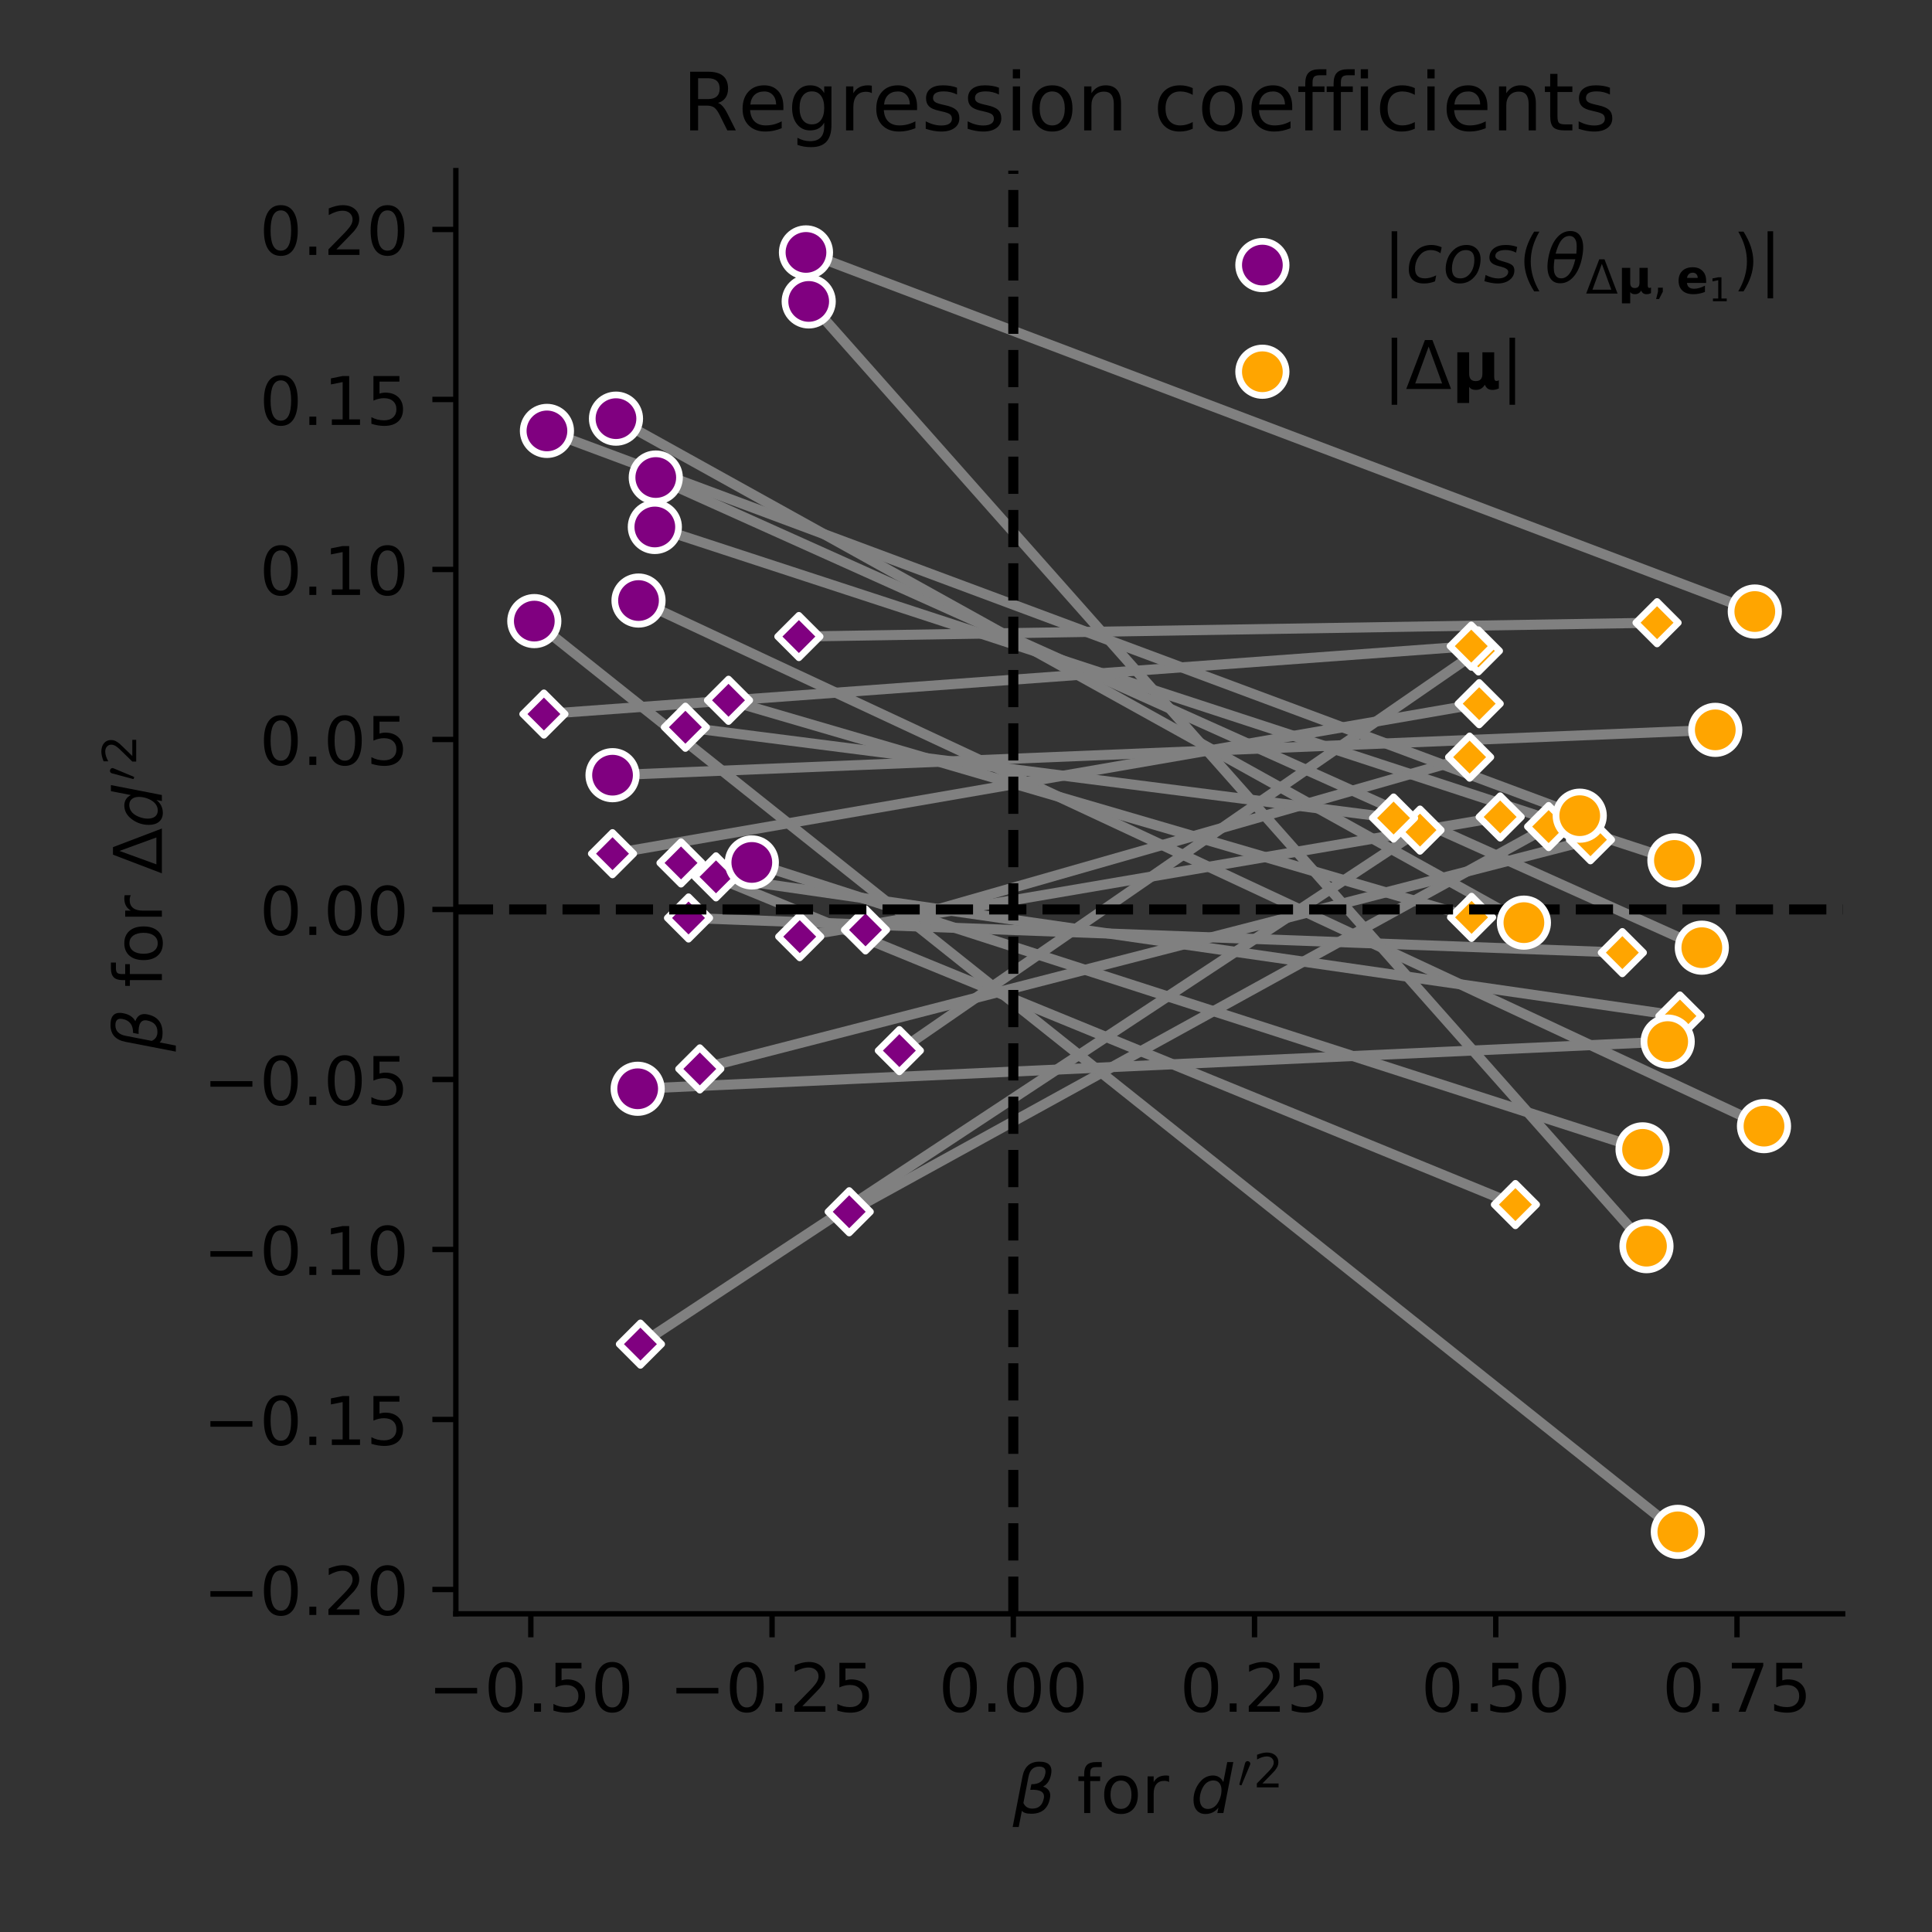 <?xml version="1.0" encoding="UTF-8" standalone="no"?>
<!-- Created with matplotlib (https://matplotlib.org/) -->

<svg
   xmlns:dc="http://purl.org/dc/elements/1.1/"
   xmlns:cc="http://creativecommons.org/ns#"
   xmlns:rdf="http://www.w3.org/1999/02/22-rdf-syntax-ns#"
   xmlns:svg="http://www.w3.org/2000/svg"
   xmlns="http://www.w3.org/2000/svg"
   xmlns:xlink="http://www.w3.org/1999/xlink"
   xmlns:sodipodi="http://sodipodi.sourceforge.net/DTD/sodipodi-0.dtd"
   xmlns:inkscape="http://www.inkscape.org/namespaces/inkscape"
   height="288pt"
   version="1.1"
   viewBox="0 0 288 288"
   width="288pt"
   id="svg95828"
   sodipodi:docname="supp_modeldprime.svg"
   inkscape:version="0.92.5 (2060ec1f9f, 2020-04-08)">
  <rect x="0" y="0" width="288" height="288" fill="#333333" stroke="none"/>
  <sodipodi:namedview
     pagecolor="#ffffff"
     bordercolor="#666666"
     borderopacity="1"
     objecttolerance="10"
     gridtolerance="10"
     guidetolerance="10"
     inkscape:pageopacity="0"
     inkscape:pageshadow="2"
     inkscape:window-width="1848"
     inkscape:window-height="1016"
     id="namedview95830"
     showgrid="false"
     inkscape:zoom="1.7383042"
     inkscape:cx="192"
     inkscape:cy="192"
     inkscape:window-x="0"
     inkscape:window-y="27"
     inkscape:window-maximized="1"
     inkscape:current-layer="svg95828" />
  <defs
     id="defs95134">
    <style
       type="text/css"
       id="style95132">
*{stroke-linecap:butt;stroke-linejoin:round;}
  </style>
  </defs>
  <g
     id="line2d_1"
     style="stroke-linecap:butt;stroke-linejoin:round">
    <path
       clip-path="url(#pefdbab8387)"
       d="M 95.057,162.301 248.601,155.269"
       style="fill:none;stroke:#808080;stroke-width:1.5;stroke-linecap:square;stroke-linejoin:round"
       id="path95142"
       inkscape:connector-curvature="0" />
  </g>
  <g
     id="line2d_2"
     style="stroke-linecap:butt;stroke-linejoin:round">
    <path
       clip-path="url(#pefdbab8387)"
       d="M 97.615,78.555 249.603,128.261"
       style="fill:none;stroke:#808080;stroke-width:1.5;stroke-linecap:square;stroke-linejoin:round"
       id="path95145"
       inkscape:connector-curvature="0" />
  </g>
  <g
     id="line2d_3"
     style="stroke-linecap:butt;stroke-linejoin:round">
    <path
       clip-path="url(#pefdbab8387)"
       d="M 95.182,89.523 262.955,167.871"
       style="fill:none;stroke:#808080;stroke-width:1.5;stroke-linecap:square;stroke-linejoin:round"
       id="path95148"
       inkscape:connector-curvature="0" />
  </g>
  <g
     id="line2d_4"
     style="stroke-linecap:butt;stroke-linejoin:round">
    <path
       clip-path="url(#pefdbab8387)"
       d="M 95.467,200.368 211.677,123.743"
       style="fill:none;stroke:#808080;stroke-width:1.5;stroke-linecap:square;stroke-linejoin:round"
       id="path95151"
       inkscape:connector-curvature="0" />
  </g>
  <g
     id="line2d_5"
     style="stroke-linecap:butt;stroke-linejoin:round">
    <path
       clip-path="url(#pefdbab8387)"
       d="m 108.598,104.392 110.766,32.358"
       style="fill:none;stroke:#808080;stroke-width:1.5;stroke-linecap:square;stroke-linejoin:round"
       id="path95154"
       inkscape:connector-curvature="0" />
  </g>
  <g
     id="line2d_6"
     style="stroke-linecap:butt;stroke-linejoin:round">
    <path
       clip-path="url(#pefdbab8387)"
       d="M 119.089,94.889 247.015,92.826"
       style="fill:none;stroke:#808080;stroke-width:1.5;stroke-linecap:square;stroke-linejoin:round"
       id="path95157"
       inkscape:connector-curvature="0" />
  </g>
  <g
     id="line2d_7"
     style="stroke-linecap:butt;stroke-linejoin:round">
    <path
       clip-path="url(#pefdbab8387)"
       d="m 106.733,130.712 143.695,20.744"
       style="fill:none;stroke:#808080;stroke-width:1.5;stroke-linecap:square;stroke-linejoin:round"
       id="path95160"
       inkscape:connector-curvature="0" />
  </g>
  <g
     id="line2d_8"
     style="stroke-linecap:butt;stroke-linejoin:round">
    <path
       clip-path="url(#pefdbab8387)"
       d="M 91.307,127.258 220.501,104.897"
       style="fill:none;stroke:#808080;stroke-width:1.5;stroke-linecap:square;stroke-linejoin:round"
       id="path95163"
       inkscape:connector-curvature="0" />
  </g>
  <g
     id="line2d_9"
     style="stroke-linecap:butt;stroke-linejoin:round">
    <path
       clip-path="url(#pefdbab8387)"
       d="m 101.52,128.637 124.38,50.928"
       style="fill:none;stroke:#808080;stroke-width:1.5;stroke-linecap:square;stroke-linejoin:round"
       id="path95166"
       inkscape:connector-curvature="0" />
  </g>
  <g
     id="line2d_10"
     style="stroke-linecap:butt;stroke-linejoin:round">
    <path
       clip-path="url(#pefdbab8387)"
       d="m 102.636,136.842 139.204,5.163"
       style="fill:none;stroke:#808080;stroke-width:1.5;stroke-linecap:square;stroke-linejoin:round"
       id="path95169"
       inkscape:connector-curvature="0" />
  </g>
  <g
     id="line2d_11"
     style="stroke-linecap:butt;stroke-linejoin:round">
    <path
       clip-path="url(#pefdbab8387)"
       d="M 97.755,71.184 253.689,141.27"
       style="fill:none;stroke:#808080;stroke-width:1.5;stroke-linecap:square;stroke-linejoin:round"
       id="path95172"
       inkscape:connector-curvature="0" />
  </g>
  <g
     id="line2d_12"
     style="stroke-linecap:butt;stroke-linejoin:round">
    <path
       clip-path="url(#pefdbab8387)"
       d="m 120.145,37.627 141.441,53.533"
       style="fill:none;stroke:#808080;stroke-width:1.5;stroke-linecap:square;stroke-linejoin:round"
       id="path95175"
       inkscape:connector-curvature="0" />
  </g>
  <g
     id="line2d_13"
     style="stroke-linecap:butt;stroke-linejoin:round">
    <path
       clip-path="url(#pefdbab8387)"
       d="M 126.591,180.635 230.853,123.217"
       style="fill:none;stroke:#808080;stroke-width:1.5;stroke-linecap:square;stroke-linejoin:round"
       id="path95178"
       inkscape:connector-curvature="0" />
  </g>
  <g
     id="line2d_14"
     style="stroke-linecap:butt;stroke-linejoin:round">
    <path
       clip-path="url(#pefdbab8387)"
       d="m 129.019,138.618 90.054,-25.754"
       style="fill:none;stroke:#808080;stroke-width:1.5;stroke-linecap:square;stroke-linejoin:round"
       id="path95181"
       inkscape:connector-curvature="0" />
  </g>
  <g
     id="line2d_15"
     style="stroke-linecap:butt;stroke-linejoin:round">
    <path
       clip-path="url(#pefdbab8387)"
       d="M 134.066,156.615 220.383,97.032"
       style="fill:none;stroke:#808080;stroke-width:1.5;stroke-linecap:square;stroke-linejoin:round"
       id="path95184"
       inkscape:connector-curvature="0" />
  </g>
  <g
     id="line2d_16"
     style="stroke-linecap:butt;stroke-linejoin:round">
    <path
       clip-path="url(#pefdbab8387)"
       d="M 119.215,139.625 223.628,121.783"
       style="fill:none;stroke:#808080;stroke-width:1.5;stroke-linecap:square;stroke-linejoin:round"
       id="path95187"
       inkscape:connector-curvature="0" />
  </g>
  <g
     id="line2d_17"
     style="stroke-linecap:butt;stroke-linejoin:round">
    <path
       clip-path="url(#pefdbab8387)"
       d="M 81.08,106.445 219.317,96.317"
       style="fill:none;stroke:#808080;stroke-width:1.5;stroke-linecap:square;stroke-linejoin:round"
       id="path95190"
       inkscape:connector-curvature="0" />
  </g>
  <g
     id="line2d_18"
     style="stroke-linecap:butt;stroke-linejoin:round">
    <path
       clip-path="url(#pefdbab8387)"
       d="M 102.17,108.41 207.74,121.944"
       style="fill:none;stroke:#808080;stroke-width:1.5;stroke-linecap:square;stroke-linejoin:round"
       id="path95193"
       inkscape:connector-curvature="0" />
  </g>
  <g
     id="line2d_19"
     style="stroke-linecap:butt;stroke-linejoin:round">
    <path
       clip-path="url(#pefdbab8387)"
       d="m 104.32,159.34 132.765,-34.159"
       style="fill:none;stroke:#808080;stroke-width:1.5;stroke-linecap:square;stroke-linejoin:round"
       id="path95196"
       inkscape:connector-curvature="0" />
  </g>
  <g
     id="line2d_20"
     style="stroke-linecap:butt;stroke-linejoin:round">
    <path
       clip-path="url(#pefdbab8387)"
       d="M 81.531,64.235 235.489,121.593"
       style="fill:none;stroke:#808080;stroke-width:1.5;stroke-linecap:square;stroke-linejoin:round"
       id="path95199"
       inkscape:connector-curvature="0" />
  </g>
  <g
     id="line2d_21"
     style="stroke-linecap:butt;stroke-linejoin:round">
    <path
       clip-path="url(#pefdbab8387)"
       d="M 91.822,62.407 227.165,137.537"
       style="fill:none;stroke:#808080;stroke-width:1.5;stroke-linecap:square;stroke-linejoin:round"
       id="path95202"
       inkscape:connector-curvature="0" />
  </g>
  <g
     id="line2d_22"
     style="stroke-linecap:butt;stroke-linejoin:round">
    <path
       clip-path="url(#pefdbab8387)"
       d="M 79.648,92.586 250.112,228.351"
       style="fill:none;stroke:#808080;stroke-width:1.5;stroke-linecap:square;stroke-linejoin:round"
       id="path95205"
       inkscape:connector-curvature="0" />
  </g>
  <g
     id="line2d_23"
     style="stroke-linecap:butt;stroke-linejoin:round">
    <path
       clip-path="url(#pefdbab8387)"
       d="M 120.552,44.934 245.437,185.764"
       style="fill:none;stroke:#808080;stroke-width:1.5;stroke-linecap:square;stroke-linejoin:round"
       id="path95208"
       inkscape:connector-curvature="0" />
  </g>
  <g
     id="line2d_24"
     style="stroke-linecap:butt;stroke-linejoin:round">
    <path
       clip-path="url(#pefdbab8387)"
       d="m 112.072,128.562 132.782,42.772"
       style="fill:none;stroke:#808080;stroke-width:1.5;stroke-linecap:square;stroke-linejoin:round"
       id="path95211"
       inkscape:connector-curvature="0" />
  </g>
  <g
     id="line2d_25"
     style="stroke-linecap:butt;stroke-linejoin:round">
    <path
       clip-path="url(#pefdbab8387)"
       d="M 91.31,115.555 255.694,108.799"
       style="fill:none;stroke:#808080;stroke-width:1.5;stroke-linecap:square;stroke-linejoin:round"
       id="path95214"
       inkscape:connector-curvature="0" />
  </g>
  <g
     id="matplotlib.axis_1"
     style="stroke-linecap:butt;stroke-linejoin:round">
    <g
       id="xtick_1"
       style="stroke-linecap:butt;stroke-linejoin:round">
      <g
         id="line2d_26"
         style="stroke-linecap:butt;stroke-linejoin:round">
        <defs
           id="defs95218">
          <path
             d="M 0,0 V 3.5"
             id="mb8671d6b04"
             style="stroke:#000000;stroke-width:0.8;stroke-linecap:butt;stroke-linejoin:round"
             inkscape:connector-curvature="0" />
        </defs>
        <g
           id="g95222"
           style="stroke-linecap:butt;stroke-linejoin:round">
          <use
             style="stroke:#000000;stroke-width:0.8;stroke-linecap:butt;stroke-linejoin:round"
             x="79.129"
             xlink:href="#mb8671d6b04"
             y="240.568"
             id="use95220"
             width="100%"
             height="100%" />
        </g>
      </g>
      <g
         id="text_1"
         style="stroke-linecap:butt;stroke-linejoin:round">
        <!-- −0.50 -->
        <defs
           id="defs95229">
          <path
             d="M 10.594,35.5 H 73.188 V 27.203 H 10.594 Z"
             id="DejaVuSans-8722"
             inkscape:connector-curvature="0"
             style="stroke-linecap:butt;stroke-linejoin:round" />
          <path
             d="m 31.781,66.406 q -7.609,0 -11.453,-7.5 Q 16.5,51.422 16.5,36.375 q 0,-14.984 3.828,-22.484 3.844,-7.5 11.453,-7.5 7.672,0 11.5,7.5 3.844,7.5 3.844,22.484 0,15.047 -3.844,22.531 -3.828,7.5 -11.5,7.5 z m 0,7.812 q 12.266,0 18.734,-9.703 6.469,-9.688 6.469,-28.141 0,-18.406 -6.469,-28.109 -6.469,-9.688 -18.734,-9.688 -12.25,0 -18.719,9.688 Q 6.594,17.969 6.594,36.375 q 0,18.453 6.469,28.141 6.469,9.703 18.719,9.703 z"
             id="DejaVuSans-48"
             inkscape:connector-curvature="0"
             style="stroke-linecap:butt;stroke-linejoin:round" />
          <path
             d="M 10.688,12.406 H 21 V 0 H 10.688 Z"
             id="DejaVuSans-46"
             inkscape:connector-curvature="0"
             style="stroke-linecap:butt;stroke-linejoin:round" />
          <path
             d="m 10.797,72.906 h 38.719 v -8.312 h -29.688 V 46.734 q 2.141,0.734 4.281,1.094 2.156,0.359 4.312,0.359 Q 40.625,48.188 47.75,41.5 54.891,34.812 54.891,23.391 54.891,11.625 47.562,5.094 40.234,-1.422 26.906,-1.422 q -4.594,0 -9.359,0.781 -4.75,0.781 -9.828,2.344 V 11.625 q 4.391,-2.391 9.078,-3.562 4.688,-1.172 9.906,-1.172 8.453,0 13.375,4.438 4.938,4.438 4.938,12.062 0,7.609 -4.938,12.047 -4.922,4.453 -13.375,4.453 -3.953,0 -7.891,-0.875 -3.922,-0.875 -8.016,-2.734 z"
             id="DejaVuSans-53"
             inkscape:connector-curvature="0"
             style="stroke-linecap:butt;stroke-linejoin:round" />
        </defs>
        <g
           transform="matrix(0.1,0,0,-0.1,63.807,255.166)"
           id="g95241"
           style="stroke-linecap:butt;stroke-linejoin:round">
          <use
             xlink:href="#DejaVuSans-8722"
             id="use95231"
             style="stroke-linecap:butt;stroke-linejoin:round"
             x="0"
             y="0"
             width="100%"
             height="100%" />
          <use
             x="83.789"
             xlink:href="#DejaVuSans-48"
             id="use95233"
             style="stroke-linecap:butt;stroke-linejoin:round"
             y="0"
             width="100%"
             height="100%" />
          <use
             x="147.412"
             xlink:href="#DejaVuSans-46"
             id="use95235"
             style="stroke-linecap:butt;stroke-linejoin:round"
             y="0"
             width="100%"
             height="100%" />
          <use
             x="179.199"
             xlink:href="#DejaVuSans-53"
             id="use95237"
             style="stroke-linecap:butt;stroke-linejoin:round"
             y="0"
             width="100%"
             height="100%" />
          <use
             x="242.822"
             xlink:href="#DejaVuSans-48"
             id="use95239"
             style="stroke-linecap:butt;stroke-linejoin:round"
             y="0"
             width="100%"
             height="100%" />
        </g>
      </g>
    </g>
    <g
       id="xtick_2"
       style="stroke-linecap:butt;stroke-linejoin:round">
      <g
         id="line2d_27"
         style="stroke-linecap:butt;stroke-linejoin:round">
        <g
           id="g95247"
           style="stroke-linecap:butt;stroke-linejoin:round">
          <use
             style="stroke:#000000;stroke-width:0.8;stroke-linecap:butt;stroke-linejoin:round"
             x="115.09"
             xlink:href="#mb8671d6b04"
             y="240.568"
             id="use95245"
             width="100%"
             height="100%" />
        </g>
      </g>
      <g
         id="text_2"
         style="stroke-linecap:butt;stroke-linejoin:round">
        <!-- −0.25 -->
        <defs
           id="defs95251">
          <path
             d="M 19.188,8.297 H 53.609 V 0 H 7.328 v 8.297 q 5.609,5.812 15.297,15.594 9.703,9.797 12.188,12.641 4.734,5.312 6.609,9 1.891,3.688 1.891,7.25 0,5.812 -4.078,9.469 -4.078,3.672 -10.625,3.672 -4.641,0 -9.797,-1.609 -5.141,-1.609 -11,-4.891 v 9.969 Q 13.766,71.781 18.938,73 q 5.188,1.219 9.484,1.219 11.328,0 18.062,-5.672 6.734,-5.656 6.734,-15.125 0,-4.5 -1.688,-8.531 Q 49.859,40.875 45.406,35.406 44.188,33.984 37.641,27.219 31.109,20.453 19.188,8.297 Z"
             id="DejaVuSans-50"
             inkscape:connector-curvature="0"
             style="stroke-linecap:butt;stroke-linejoin:round" />
        </defs>
        <g
           transform="matrix(0.1,0,0,-0.1,99.767,255.166)"
           id="g95263"
           style="stroke-linecap:butt;stroke-linejoin:round">
          <use
             xlink:href="#DejaVuSans-8722"
             id="use95253"
             style="stroke-linecap:butt;stroke-linejoin:round"
             x="0"
             y="0"
             width="100%"
             height="100%" />
          <use
             x="83.789"
             xlink:href="#DejaVuSans-48"
             id="use95255"
             style="stroke-linecap:butt;stroke-linejoin:round"
             y="0"
             width="100%"
             height="100%" />
          <use
             x="147.412"
             xlink:href="#DejaVuSans-46"
             id="use95257"
             style="stroke-linecap:butt;stroke-linejoin:round"
             y="0"
             width="100%"
             height="100%" />
          <use
             x="179.199"
             xlink:href="#DejaVuSans-50"
             id="use95259"
             style="stroke-linecap:butt;stroke-linejoin:round"
             y="0"
             width="100%"
             height="100%" />
          <use
             x="242.822"
             xlink:href="#DejaVuSans-53"
             id="use95261"
             style="stroke-linecap:butt;stroke-linejoin:round"
             y="0"
             width="100%"
             height="100%" />
        </g>
      </g>
    </g>
    <g
       id="xtick_3"
       style="stroke-linecap:butt;stroke-linejoin:round">
      <g
         id="line2d_28"
         style="stroke-linecap:butt;stroke-linejoin:round">
        <g
           id="g95269"
           style="stroke-linecap:butt;stroke-linejoin:round">
          <use
             style="stroke:#000000;stroke-width:0.8;stroke-linecap:butt;stroke-linejoin:round"
             x="151.051"
             xlink:href="#mb8671d6b04"
             y="240.568"
             id="use95267"
             width="100%"
             height="100%" />
        </g>
      </g>
      <g
         id="text_3"
         style="stroke-linecap:butt;stroke-linejoin:round">
        <!-- 0.00 -->
        <g
           transform="matrix(0.1,0,0,-0.1,139.918,255.166)"
           id="g95280"
           style="stroke-linecap:butt;stroke-linejoin:round">
          <use
             xlink:href="#DejaVuSans-48"
             id="use95272"
             style="stroke-linecap:butt;stroke-linejoin:round"
             x="0"
             y="0"
             width="100%"
             height="100%" />
          <use
             x="63.623"
             xlink:href="#DejaVuSans-46"
             id="use95274"
             style="stroke-linecap:butt;stroke-linejoin:round"
             y="0"
             width="100%"
             height="100%" />
          <use
             x="95.41"
             xlink:href="#DejaVuSans-48"
             id="use95276"
             style="stroke-linecap:butt;stroke-linejoin:round"
             y="0"
             width="100%"
             height="100%" />
          <use
             x="159.033"
             xlink:href="#DejaVuSans-48"
             id="use95278"
             style="stroke-linecap:butt;stroke-linejoin:round"
             y="0"
             width="100%"
             height="100%" />
        </g>
      </g>
    </g>
    <g
       id="xtick_4"
       style="stroke-linecap:butt;stroke-linejoin:round">
      <g
         id="line2d_29"
         style="stroke-linecap:butt;stroke-linejoin:round">
        <g
           id="g95286"
           style="stroke-linecap:butt;stroke-linejoin:round">
          <use
             style="stroke:#000000;stroke-width:0.8;stroke-linecap:butt;stroke-linejoin:round"
             x="187.011"
             xlink:href="#mb8671d6b04"
             y="240.568"
             id="use95284"
             width="100%"
             height="100%" />
        </g>
      </g>
      <g
         id="text_4"
         style="stroke-linecap:butt;stroke-linejoin:round">
        <!-- 0.25 -->
        <g
           transform="matrix(0.1,0,0,-0.1,175.878,255.166)"
           id="g95297"
           style="stroke-linecap:butt;stroke-linejoin:round">
          <use
             xlink:href="#DejaVuSans-48"
             id="use95289"
             style="stroke-linecap:butt;stroke-linejoin:round"
             x="0"
             y="0"
             width="100%"
             height="100%" />
          <use
             x="63.623"
             xlink:href="#DejaVuSans-46"
             id="use95291"
             style="stroke-linecap:butt;stroke-linejoin:round"
             y="0"
             width="100%"
             height="100%" />
          <use
             x="95.41"
             xlink:href="#DejaVuSans-50"
             id="use95293"
             style="stroke-linecap:butt;stroke-linejoin:round"
             y="0"
             width="100%"
             height="100%" />
          <use
             x="159.033"
             xlink:href="#DejaVuSans-53"
             id="use95295"
             style="stroke-linecap:butt;stroke-linejoin:round"
             y="0"
             width="100%"
             height="100%" />
        </g>
      </g>
    </g>
    <g
       id="xtick_5"
       style="stroke-linecap:butt;stroke-linejoin:round">
      <g
         id="line2d_30"
         style="stroke-linecap:butt;stroke-linejoin:round">
        <g
           id="g95303"
           style="stroke-linecap:butt;stroke-linejoin:round">
          <use
             style="stroke:#000000;stroke-width:0.8;stroke-linecap:butt;stroke-linejoin:round"
             x="222.972"
             xlink:href="#mb8671d6b04"
             y="240.568"
             id="use95301"
             width="100%"
             height="100%" />
        </g>
      </g>
      <g
         id="text_5"
         style="stroke-linecap:butt;stroke-linejoin:round">
        <!-- 0.50 -->
        <g
           transform="matrix(0.1,0,0,-0.1,211.839,255.166)"
           id="g95314"
           style="stroke-linecap:butt;stroke-linejoin:round">
          <use
             xlink:href="#DejaVuSans-48"
             id="use95306"
             style="stroke-linecap:butt;stroke-linejoin:round"
             x="0"
             y="0"
             width="100%"
             height="100%" />
          <use
             x="63.623"
             xlink:href="#DejaVuSans-46"
             id="use95308"
             style="stroke-linecap:butt;stroke-linejoin:round"
             y="0"
             width="100%"
             height="100%" />
          <use
             x="95.41"
             xlink:href="#DejaVuSans-53"
             id="use95310"
             style="stroke-linecap:butt;stroke-linejoin:round"
             y="0"
             width="100%"
             height="100%" />
          <use
             x="159.033"
             xlink:href="#DejaVuSans-48"
             id="use95312"
             style="stroke-linecap:butt;stroke-linejoin:round"
             y="0"
             width="100%"
             height="100%" />
        </g>
      </g>
    </g>
    <g
       id="xtick_6"
       style="stroke-linecap:butt;stroke-linejoin:round">
      <g
         id="line2d_31"
         style="stroke-linecap:butt;stroke-linejoin:round">
        <g
           id="g95320"
           style="stroke-linecap:butt;stroke-linejoin:round">
          <use
             style="stroke:#000000;stroke-width:0.8;stroke-linecap:butt;stroke-linejoin:round"
             x="258.933"
             xlink:href="#mb8671d6b04"
             y="240.568"
             id="use95318"
             width="100%"
             height="100%" />
        </g>
      </g>
      <g
         id="text_6"
         style="stroke-linecap:butt;stroke-linejoin:round">
        <!-- 0.75 -->
        <defs
           id="defs95324">
          <path
             d="m 8.203,72.906 h 46.875 V 68.703 L 28.609,0 H 18.312 L 43.219,64.594 H 8.203 Z"
             id="DejaVuSans-55"
             inkscape:connector-curvature="0"
             style="stroke-linecap:butt;stroke-linejoin:round" />
        </defs>
        <g
           transform="matrix(0.1,0,0,-0.1,247.8,255.166)"
           id="g95334"
           style="stroke-linecap:butt;stroke-linejoin:round">
          <use
             xlink:href="#DejaVuSans-48"
             id="use95326"
             style="stroke-linecap:butt;stroke-linejoin:round"
             x="0"
             y="0"
             width="100%"
             height="100%" />
          <use
             x="63.623"
             xlink:href="#DejaVuSans-46"
             id="use95328"
             style="stroke-linecap:butt;stroke-linejoin:round"
             y="0"
             width="100%"
             height="100%" />
          <use
             x="95.41"
             xlink:href="#DejaVuSans-55"
             id="use95330"
             style="stroke-linecap:butt;stroke-linejoin:round"
             y="0"
             width="100%"
             height="100%" />
          <use
             x="159.033"
             xlink:href="#DejaVuSans-53"
             id="use95332"
             style="stroke-linecap:butt;stroke-linejoin:round"
             y="0"
             width="100%"
             height="100%" />
        </g>
      </g>
    </g>
    <g
       id="text_7"
       style="stroke-linecap:butt;stroke-linejoin:round">
      <!-- $\beta$ for $d'^{2}$ -->
      <defs
         id="defs95345">
        <path
           d="M 13.625,3.375 8.938,-20.797 H -0.094 L 14.5,54.344 q 4.344,22.266 25.156,22.266 21.094,0 17.516,-18.797 Q 54.734,44.438 45.219,39.547 58.016,35.156 55.516,22.125 51.125,-1.078 27.484,-1.031 17.141,-0.984 13.625,3.375 Z m 2.297,11.719 q 3.75,-8.5 13.375,-8.453 14.062,0 17.047,15.328 2.688,13.781 -20.172,12.703 l 1.609,8.297 q 17.672,-0.297 20.75,15.625 2.109,10.75 -9.328,10.688 -12.781,0 -15.719,-15.234 z"
           id="DejaVuSans-Oblique-946"
           inkscape:connector-curvature="0"
           style="stroke-linecap:butt;stroke-linejoin:round" />
        <path
           id="DejaVuSans-32"
           d=""
           inkscape:connector-curvature="0"
           style="stroke-linecap:butt;stroke-linejoin:round" />
        <path
           d="M 37.109,75.984 V 68.5 h -8.594 q -4.828,0 -6.719,-1.953 -1.875,-1.953 -1.875,-7.031 V 54.688 H 34.719 V 47.703 H 19.922 V 0 h -9.031 V 47.703 H 2.297 V 54.688 h 8.594 V 58.5 q 0,9.125 4.25,13.297 4.25,4.188 13.469,4.188 z"
           id="DejaVuSans-102"
           inkscape:connector-curvature="0"
           style="stroke-linecap:butt;stroke-linejoin:round" />
        <path
           d="m 30.609,48.391 q -7.219,0 -11.422,-5.641 -4.203,-5.641 -4.203,-15.453 0,-9.812 4.172,-15.453 4.188,-5.641 11.453,-5.641 7.188,0 11.375,5.656 4.203,5.672 4.203,15.438 0,9.719 -4.203,15.406 -4.188,5.688 -11.375,5.688 z m 0,7.609 q 11.719,0 18.406,-7.625 6.703,-7.609 6.703,-21.078 0,-13.422 -6.703,-21.078 -6.688,-7.641 -18.406,-7.641 -11.766,0 -18.438,7.641 -6.656,7.656 -6.656,21.078 0,13.469 6.656,21.078 Q 18.844,56 30.609,56 Z"
           id="DejaVuSans-111"
           inkscape:connector-curvature="0"
           style="stroke-linecap:butt;stroke-linejoin:round" />
        <path
           d="m 41.109,46.297 q -1.516,0.875 -3.297,1.281 Q 36.031,48 33.891,48 26.266,48 22.188,43.047 18.109,38.094 18.109,28.812 V 0 h -9.031 v 54.688 h 9.031 v -8.5 q 2.844,4.984 7.375,7.391 Q 30.031,56 36.531,56 q 0.922,0 2.047,-0.125 1.125,-0.109 2.484,-0.359 z"
           id="DejaVuSans-114"
           inkscape:connector-curvature="0"
           style="stroke-linecap:butt;stroke-linejoin:round" />
        <path
           d="M 41.797,8.203 Q 38.188,3.469 33.25,1.016 q -4.922,-2.438 -10.938,-2.438 -8.203,0 -12.969,5.594 -4.75,5.594 -4.75,15.312 0,8.109 2.875,15.453 2.891,7.344 8.359,13.156 3.609,3.859 8.141,5.875 Q 28.516,56 33.5,56 q 5.266,0 9.297,-2.547 4.031,-2.531 6.234,-7.266 l 5.859,29.797 h 9.031 L 49.125,0 h -9.031 z m -27.875,12.891 q 0,-7.078 3.188,-11.031 3.203,-3.953 8.875,-3.953 4.188,0 7.781,2.016 3.594,2.031 6.328,5.984 2.875,4.109 4.531,9.469 1.672,5.375 1.672,10.609 0,6.781 -3.203,10.578 -3.203,3.812 -8.812,3.812 -4.25,0 -7.922,-2 -3.656,-2 -6.234,-5.75 -2.844,-4.062 -4.531,-9.438 Q 13.922,26.031 13.922,21.094 Z"
           id="DejaVuSans-Oblique-100"
           inkscape:connector-curvature="0"
           style="stroke-linecap:butt;stroke-linejoin:round" />
        <path
           d="M 3.516,5.422 Q 2.875,5.609 2.875,6.391 L 15.094,51.812 q 0.578,1.844 1.984,2.969 1.422,1.125 3.234,1.125 2.344,0 4.125,-1.547 1.781,-1.531 1.781,-3.875 0,-1.016 -0.531,-2.297 L 7.625,4.984 q -0.344,-0.688 -0.938,-0.688 -0.531,0 -1.688,0.484 -1.141,0.5 -1.484,0.641 z"
           id="Cmsy10-48"
           inkscape:connector-curvature="0"
           style="stroke-linecap:butt;stroke-linejoin:round" />
      </defs>
      <g
         transform="matrix(0.1,0,0,-0.1,150.966,270.346)"
         id="g95365"
         style="stroke-linecap:butt;stroke-linejoin:round">
        <use
           transform="translate(0,0.766)"
           xlink:href="#DejaVuSans-Oblique-946"
           id="use95347"
           style="stroke-linecap:butt;stroke-linejoin:round"
           x="0"
           y="0"
           width="100%"
           height="100%" />
        <use
           transform="translate(63.818,0.766)"
           xlink:href="#DejaVuSans-32"
           id="use95349"
           style="stroke-linecap:butt;stroke-linejoin:round"
           x="0"
           y="0"
           width="100%"
           height="100%" />
        <use
           transform="translate(95.605,0.766)"
           xlink:href="#DejaVuSans-102"
           id="use95351"
           style="stroke-linecap:butt;stroke-linejoin:round"
           x="0"
           y="0"
           width="100%"
           height="100%" />
        <use
           transform="translate(130.811,0.766)"
           xlink:href="#DejaVuSans-111"
           id="use95353"
           style="stroke-linecap:butt;stroke-linejoin:round"
           x="0"
           y="0"
           width="100%"
           height="100%" />
        <use
           transform="translate(191.992,0.766)"
           xlink:href="#DejaVuSans-114"
           id="use95355"
           style="stroke-linecap:butt;stroke-linejoin:round"
           x="0"
           y="0"
           width="100%"
           height="100%" />
        <use
           transform="translate(233.105,0.766)"
           xlink:href="#DejaVuSans-32"
           id="use95357"
           style="stroke-linecap:butt;stroke-linejoin:round"
           x="0"
           y="0"
           width="100%"
           height="100%" />
        <use
           transform="translate(264.893,0.766)"
           xlink:href="#DejaVuSans-Oblique-100"
           id="use95359"
           style="stroke-linecap:butt;stroke-linejoin:round"
           x="0"
           y="0"
           width="100%"
           height="100%" />
        <use
           transform="matrix(0.7,0,0,0.7,335.817,39.047)"
           xlink:href="#Cmsy10-48"
           id="use95361"
           style="stroke-linecap:butt;stroke-linejoin:round"
           x="0"
           y="0"
           width="100%"
           height="100%" />
        <use
           transform="matrix(0.7,0,0,0.7,358.751,39.047)"
           xlink:href="#DejaVuSans-50"
           id="use95363"
           style="stroke-linecap:butt;stroke-linejoin:round"
           x="0"
           y="0"
           width="100%"
           height="100%" />
      </g>
    </g>
  </g>
  <g
     id="matplotlib.axis_2"
     style="stroke-linecap:butt;stroke-linejoin:round">
    <g
       id="ytick_1"
       style="stroke-linecap:butt;stroke-linejoin:round">
      <g
         id="line2d_32"
         style="stroke-linecap:butt;stroke-linejoin:round">
        <defs
           id="defs95370">
          <path
             d="M 0,0 H -3.5"
             id="m2d409f67e4"
             style="stroke:#000000;stroke-width:0.8;stroke-linecap:butt;stroke-linejoin:round"
             inkscape:connector-curvature="0" />
        </defs>
        <g
           id="g95374"
           style="stroke-linecap:butt;stroke-linejoin:round">
          <use
             style="stroke:#000000;stroke-width:0.8;stroke-linecap:butt;stroke-linejoin:round"
             x="67.952"
             xlink:href="#m2d409f67e4"
             y="236.941"
             id="use95372"
             width="100%"
             height="100%" />
        </g>
      </g>
      <g
         id="text_8"
         style="stroke-linecap:butt;stroke-linejoin:round">
        <!-- −0.20 -->
        <g
           transform="matrix(0.1,0,0,-0.1,30.307,240.741)"
           id="g95387"
           style="stroke-linecap:butt;stroke-linejoin:round">
          <use
             xlink:href="#DejaVuSans-8722"
             id="use95377"
             style="stroke-linecap:butt;stroke-linejoin:round"
             x="0"
             y="0"
             width="100%"
             height="100%" />
          <use
             x="83.789"
             xlink:href="#DejaVuSans-48"
             id="use95379"
             style="stroke-linecap:butt;stroke-linejoin:round"
             y="0"
             width="100%"
             height="100%" />
          <use
             x="147.412"
             xlink:href="#DejaVuSans-46"
             id="use95381"
             style="stroke-linecap:butt;stroke-linejoin:round"
             y="0"
             width="100%"
             height="100%" />
          <use
             x="179.199"
             xlink:href="#DejaVuSans-50"
             id="use95383"
             style="stroke-linecap:butt;stroke-linejoin:round"
             y="0"
             width="100%"
             height="100%" />
          <use
             x="242.822"
             xlink:href="#DejaVuSans-48"
             id="use95385"
             style="stroke-linecap:butt;stroke-linejoin:round"
             y="0"
             width="100%"
             height="100%" />
        </g>
      </g>
    </g>
    <g
       id="ytick_2"
       style="stroke-linecap:butt;stroke-linejoin:round">
      <g
         id="line2d_33"
         style="stroke-linecap:butt;stroke-linejoin:round">
        <g
           id="g95393"
           style="stroke-linecap:butt;stroke-linejoin:round">
          <use
             style="stroke:#000000;stroke-width:0.8;stroke-linecap:butt;stroke-linejoin:round"
             x="67.952"
             xlink:href="#m2d409f67e4"
             y="211.599"
             id="use95391"
             width="100%"
             height="100%" />
        </g>
      </g>
      <g
         id="text_9"
         style="stroke-linecap:butt;stroke-linejoin:round">
        <!-- −0.15 -->
        <defs
           id="defs95397">
          <path
             d="m 12.406,8.297 h 16.109 v 55.625 L 10.984,60.406 v 8.984 l 17.438,3.516 H 38.281 V 8.297 H 54.391 V 0 H 12.406 Z"
             id="DejaVuSans-49"
             inkscape:connector-curvature="0"
             style="stroke-linecap:butt;stroke-linejoin:round" />
        </defs>
        <g
           transform="matrix(0.1,0,0,-0.1,30.307,215.399)"
           id="g95409"
           style="stroke-linecap:butt;stroke-linejoin:round">
          <use
             xlink:href="#DejaVuSans-8722"
             id="use95399"
             style="stroke-linecap:butt;stroke-linejoin:round"
             x="0"
             y="0"
             width="100%"
             height="100%" />
          <use
             x="83.789"
             xlink:href="#DejaVuSans-48"
             id="use95401"
             style="stroke-linecap:butt;stroke-linejoin:round"
             y="0"
             width="100%"
             height="100%" />
          <use
             x="147.412"
             xlink:href="#DejaVuSans-46"
             id="use95403"
             style="stroke-linecap:butt;stroke-linejoin:round"
             y="0"
             width="100%"
             height="100%" />
          <use
             x="179.199"
             xlink:href="#DejaVuSans-49"
             id="use95405"
             style="stroke-linecap:butt;stroke-linejoin:round"
             y="0"
             width="100%"
             height="100%" />
          <use
             x="242.822"
             xlink:href="#DejaVuSans-53"
             id="use95407"
             style="stroke-linecap:butt;stroke-linejoin:round"
             y="0"
             width="100%"
             height="100%" />
        </g>
      </g>
    </g>
    <g
       id="ytick_3"
       style="stroke-linecap:butt;stroke-linejoin:round">
      <g
         id="line2d_34"
         style="stroke-linecap:butt;stroke-linejoin:round">
        <g
           id="g95415"
           style="stroke-linecap:butt;stroke-linejoin:round">
          <use
             style="stroke:#000000;stroke-width:0.8;stroke-linecap:butt;stroke-linejoin:round"
             x="67.952"
             xlink:href="#m2d409f67e4"
             y="186.257"
             id="use95413"
             width="100%"
             height="100%" />
        </g>
      </g>
      <g
         id="text_10"
         style="stroke-linecap:butt;stroke-linejoin:round">
        <!-- −0.10 -->
        <g
           transform="matrix(0.1,0,0,-0.1,30.307,190.056)"
           id="g95428"
           style="stroke-linecap:butt;stroke-linejoin:round">
          <use
             xlink:href="#DejaVuSans-8722"
             id="use95418"
             style="stroke-linecap:butt;stroke-linejoin:round"
             x="0"
             y="0"
             width="100%"
             height="100%" />
          <use
             x="83.789"
             xlink:href="#DejaVuSans-48"
             id="use95420"
             style="stroke-linecap:butt;stroke-linejoin:round"
             y="0"
             width="100%"
             height="100%" />
          <use
             x="147.412"
             xlink:href="#DejaVuSans-46"
             id="use95422"
             style="stroke-linecap:butt;stroke-linejoin:round"
             y="0"
             width="100%"
             height="100%" />
          <use
             x="179.199"
             xlink:href="#DejaVuSans-49"
             id="use95424"
             style="stroke-linecap:butt;stroke-linejoin:round"
             y="0"
             width="100%"
             height="100%" />
          <use
             x="242.822"
             xlink:href="#DejaVuSans-48"
             id="use95426"
             style="stroke-linecap:butt;stroke-linejoin:round"
             y="0"
             width="100%"
             height="100%" />
        </g>
      </g>
    </g>
    <g
       id="ytick_4"
       style="stroke-linecap:butt;stroke-linejoin:round">
      <g
         id="line2d_35"
         style="stroke-linecap:butt;stroke-linejoin:round">
        <g
           id="g95434"
           style="stroke-linecap:butt;stroke-linejoin:round">
          <use
             style="stroke:#000000;stroke-width:0.8;stroke-linecap:butt;stroke-linejoin:round"
             x="67.952"
             xlink:href="#m2d409f67e4"
             y="160.915"
             id="use95432"
             width="100%"
             height="100%" />
        </g>
      </g>
      <g
         id="text_11"
         style="stroke-linecap:butt;stroke-linejoin:round">
        <!-- −0.05 -->
        <g
           transform="matrix(0.1,0,0,-0.1,30.307,164.714)"
           id="g95447"
           style="stroke-linecap:butt;stroke-linejoin:round">
          <use
             xlink:href="#DejaVuSans-8722"
             id="use95437"
             style="stroke-linecap:butt;stroke-linejoin:round"
             x="0"
             y="0"
             width="100%"
             height="100%" />
          <use
             x="83.789"
             xlink:href="#DejaVuSans-48"
             id="use95439"
             style="stroke-linecap:butt;stroke-linejoin:round"
             y="0"
             width="100%"
             height="100%" />
          <use
             x="147.412"
             xlink:href="#DejaVuSans-46"
             id="use95441"
             style="stroke-linecap:butt;stroke-linejoin:round"
             y="0"
             width="100%"
             height="100%" />
          <use
             x="179.199"
             xlink:href="#DejaVuSans-48"
             id="use95443"
             style="stroke-linecap:butt;stroke-linejoin:round"
             y="0"
             width="100%"
             height="100%" />
          <use
             x="242.822"
             xlink:href="#DejaVuSans-53"
             id="use95445"
             style="stroke-linecap:butt;stroke-linejoin:round"
             y="0"
             width="100%"
             height="100%" />
        </g>
      </g>
    </g>
    <g
       id="ytick_5"
       style="stroke-linecap:butt;stroke-linejoin:round">
      <g
         id="line2d_36"
         style="stroke-linecap:butt;stroke-linejoin:round">
        <g
           id="g95453"
           style="stroke-linecap:butt;stroke-linejoin:round">
          <use
             style="stroke:#000000;stroke-width:0.8;stroke-linecap:butt;stroke-linejoin:round"
             x="67.952"
             xlink:href="#m2d409f67e4"
             y="135.573"
             id="use95451"
             width="100%"
             height="100%" />
        </g>
      </g>
      <g
         id="text_12"
         style="stroke-linecap:butt;stroke-linejoin:round">
        <!-- 0.00 -->
        <g
           transform="matrix(0.1,0,0,-0.1,38.686,139.372)"
           id="g95464"
           style="stroke-linecap:butt;stroke-linejoin:round">
          <use
             xlink:href="#DejaVuSans-48"
             id="use95456"
             style="stroke-linecap:butt;stroke-linejoin:round"
             x="0"
             y="0"
             width="100%"
             height="100%" />
          <use
             x="63.623"
             xlink:href="#DejaVuSans-46"
             id="use95458"
             style="stroke-linecap:butt;stroke-linejoin:round"
             y="0"
             width="100%"
             height="100%" />
          <use
             x="95.41"
             xlink:href="#DejaVuSans-48"
             id="use95460"
             style="stroke-linecap:butt;stroke-linejoin:round"
             y="0"
             width="100%"
             height="100%" />
          <use
             x="159.033"
             xlink:href="#DejaVuSans-48"
             id="use95462"
             style="stroke-linecap:butt;stroke-linejoin:round"
             y="0"
             width="100%"
             height="100%" />
        </g>
      </g>
    </g>
    <g
       id="ytick_6"
       style="stroke-linecap:butt;stroke-linejoin:round">
      <g
         id="line2d_37"
         style="stroke-linecap:butt;stroke-linejoin:round">
        <g
           id="g95470"
           style="stroke-linecap:butt;stroke-linejoin:round">
          <use
             style="stroke:#000000;stroke-width:0.8;stroke-linecap:butt;stroke-linejoin:round"
             x="67.952"
             xlink:href="#m2d409f67e4"
             y="110.231"
             id="use95468"
             width="100%"
             height="100%" />
        </g>
      </g>
      <g
         id="text_13"
         style="stroke-linecap:butt;stroke-linejoin:round">
        <!-- 0.05 -->
        <g
           transform="matrix(0.1,0,0,-0.1,38.686,114.03)"
           id="g95481"
           style="stroke-linecap:butt;stroke-linejoin:round">
          <use
             xlink:href="#DejaVuSans-48"
             id="use95473"
             style="stroke-linecap:butt;stroke-linejoin:round"
             x="0"
             y="0"
             width="100%"
             height="100%" />
          <use
             x="63.623"
             xlink:href="#DejaVuSans-46"
             id="use95475"
             style="stroke-linecap:butt;stroke-linejoin:round"
             y="0"
             width="100%"
             height="100%" />
          <use
             x="95.41"
             xlink:href="#DejaVuSans-48"
             id="use95477"
             style="stroke-linecap:butt;stroke-linejoin:round"
             y="0"
             width="100%"
             height="100%" />
          <use
             x="159.033"
             xlink:href="#DejaVuSans-53"
             id="use95479"
             style="stroke-linecap:butt;stroke-linejoin:round"
             y="0"
             width="100%"
             height="100%" />
        </g>
      </g>
    </g>
    <g
       id="ytick_7"
       style="stroke-linecap:butt;stroke-linejoin:round">
      <g
         id="line2d_38"
         style="stroke-linecap:butt;stroke-linejoin:round">
        <g
           id="g95487"
           style="stroke-linecap:butt;stroke-linejoin:round">
          <use
             style="stroke:#000000;stroke-width:0.8;stroke-linecap:butt;stroke-linejoin:round"
             x="67.952"
             xlink:href="#m2d409f67e4"
             y="84.889"
             id="use95485"
             width="100%"
             height="100%" />
        </g>
      </g>
      <g
         id="text_14"
         style="stroke-linecap:butt;stroke-linejoin:round">
        <!-- 0.10 -->
        <g
           transform="matrix(0.1,0,0,-0.1,38.686,88.688)"
           id="g95498"
           style="stroke-linecap:butt;stroke-linejoin:round">
          <use
             xlink:href="#DejaVuSans-48"
             id="use95490"
             style="stroke-linecap:butt;stroke-linejoin:round"
             x="0"
             y="0"
             width="100%"
             height="100%" />
          <use
             x="63.623"
             xlink:href="#DejaVuSans-46"
             id="use95492"
             style="stroke-linecap:butt;stroke-linejoin:round"
             y="0"
             width="100%"
             height="100%" />
          <use
             x="95.41"
             xlink:href="#DejaVuSans-49"
             id="use95494"
             style="stroke-linecap:butt;stroke-linejoin:round"
             y="0"
             width="100%"
             height="100%" />
          <use
             x="159.033"
             xlink:href="#DejaVuSans-48"
             id="use95496"
             style="stroke-linecap:butt;stroke-linejoin:round"
             y="0"
             width="100%"
             height="100%" />
        </g>
      </g>
    </g>
    <g
       id="ytick_8"
       style="stroke-linecap:butt;stroke-linejoin:round">
      <g
         id="line2d_39"
         style="stroke-linecap:butt;stroke-linejoin:round">
        <g
           id="g95504"
           style="stroke-linecap:butt;stroke-linejoin:round">
          <use
             style="stroke:#000000;stroke-width:0.8;stroke-linecap:butt;stroke-linejoin:round"
             x="67.952"
             xlink:href="#m2d409f67e4"
             y="59.547"
             id="use95502"
             width="100%"
             height="100%" />
        </g>
      </g>
      <g
         id="text_15"
         style="stroke-linecap:butt;stroke-linejoin:round">
        <!-- 0.15 -->
        <g
           transform="matrix(0.1,0,0,-0.1,38.686,63.346)"
           id="g95515"
           style="stroke-linecap:butt;stroke-linejoin:round">
          <use
             xlink:href="#DejaVuSans-48"
             id="use95507"
             style="stroke-linecap:butt;stroke-linejoin:round"
             x="0"
             y="0"
             width="100%"
             height="100%" />
          <use
             x="63.623"
             xlink:href="#DejaVuSans-46"
             id="use95509"
             style="stroke-linecap:butt;stroke-linejoin:round"
             y="0"
             width="100%"
             height="100%" />
          <use
             x="95.41"
             xlink:href="#DejaVuSans-49"
             id="use95511"
             style="stroke-linecap:butt;stroke-linejoin:round"
             y="0"
             width="100%"
             height="100%" />
          <use
             x="159.033"
             xlink:href="#DejaVuSans-53"
             id="use95513"
             style="stroke-linecap:butt;stroke-linejoin:round"
             y="0"
             width="100%"
             height="100%" />
        </g>
      </g>
    </g>
    <g
       id="ytick_9"
       style="stroke-linecap:butt;stroke-linejoin:round">
      <g
         id="line2d_40"
         style="stroke-linecap:butt;stroke-linejoin:round">
        <g
           id="g95521"
           style="stroke-linecap:butt;stroke-linejoin:round">
          <use
             style="stroke:#000000;stroke-width:0.8;stroke-linecap:butt;stroke-linejoin:round"
             x="67.952"
             xlink:href="#m2d409f67e4"
             y="34.205"
             id="use95519"
             width="100%"
             height="100%" />
        </g>
      </g>
      <g
         id="text_16"
         style="stroke-linecap:butt;stroke-linejoin:round">
        <!-- 0.20 -->
        <g
           transform="matrix(0.1,0,0,-0.1,38.686,38.004)"
           id="g95532"
           style="stroke-linecap:butt;stroke-linejoin:round">
          <use
             xlink:href="#DejaVuSans-48"
             id="use95524"
             style="stroke-linecap:butt;stroke-linejoin:round"
             x="0"
             y="0"
             width="100%"
             height="100%" />
          <use
             x="63.623"
             xlink:href="#DejaVuSans-46"
             id="use95526"
             style="stroke-linecap:butt;stroke-linejoin:round"
             y="0"
             width="100%"
             height="100%" />
          <use
             x="95.41"
             xlink:href="#DejaVuSans-50"
             id="use95528"
             style="stroke-linecap:butt;stroke-linejoin:round"
             y="0"
             width="100%"
             height="100%" />
          <use
             x="159.033"
             xlink:href="#DejaVuSans-48"
             id="use95530"
             style="stroke-linecap:butt;stroke-linejoin:round"
             y="0"
             width="100%"
             height="100%" />
        </g>
      </g>
    </g>
    <g
       id="text_17"
       style="stroke-linecap:butt;stroke-linejoin:round">
      <!-- $\beta$ for $\Delta d'^{2}$ -->
      <defs
         id="defs95537">
        <path
           d="M 34.188,63.188 14.156,8.203 H 54.25 Z M 0.781,0 28.609,72.906 h 11.188 L 67.578,0 Z"
           id="DejaVuSans-916"
           inkscape:connector-curvature="0"
           style="stroke-linecap:butt;stroke-linejoin:round" />
      </defs>
      <g
         transform="matrix(0,-0.1,-0.1,0,24.207,156.754)"
         id="g95559"
         style="stroke-linecap:butt;stroke-linejoin:round">
        <use
           transform="translate(0,0.766)"
           xlink:href="#DejaVuSans-Oblique-946"
           id="use95539"
           style="stroke-linecap:butt;stroke-linejoin:round"
           x="0"
           y="0"
           width="100%"
           height="100%" />
        <use
           transform="translate(63.818,0.766)"
           xlink:href="#DejaVuSans-32"
           id="use95541"
           style="stroke-linecap:butt;stroke-linejoin:round"
           x="0"
           y="0"
           width="100%"
           height="100%" />
        <use
           transform="translate(95.605,0.766)"
           xlink:href="#DejaVuSans-102"
           id="use95543"
           style="stroke-linecap:butt;stroke-linejoin:round"
           x="0"
           y="0"
           width="100%"
           height="100%" />
        <use
           transform="translate(130.811,0.766)"
           xlink:href="#DejaVuSans-111"
           id="use95545"
           style="stroke-linecap:butt;stroke-linejoin:round"
           x="0"
           y="0"
           width="100%"
           height="100%" />
        <use
           transform="translate(191.992,0.766)"
           xlink:href="#DejaVuSans-114"
           id="use95547"
           style="stroke-linecap:butt;stroke-linejoin:round"
           x="0"
           y="0"
           width="100%"
           height="100%" />
        <use
           transform="translate(233.105,0.766)"
           xlink:href="#DejaVuSans-32"
           id="use95549"
           style="stroke-linecap:butt;stroke-linejoin:round"
           x="0"
           y="0"
           width="100%"
           height="100%" />
        <use
           transform="translate(264.893,0.766)"
           xlink:href="#DejaVuSans-916"
           id="use95551"
           style="stroke-linecap:butt;stroke-linejoin:round"
           x="0"
           y="0"
           width="100%"
           height="100%" />
        <use
           transform="translate(333.301,0.766)"
           xlink:href="#DejaVuSans-Oblique-100"
           id="use95553"
           style="stroke-linecap:butt;stroke-linejoin:round"
           x="0"
           y="0"
           width="100%"
           height="100%" />
        <use
           transform="matrix(0.7,0,0,0.7,404.225,39.047)"
           xlink:href="#Cmsy10-48"
           id="use95555"
           style="stroke-linecap:butt;stroke-linejoin:round"
           x="0"
           y="0"
           width="100%"
           height="100%" />
        <use
           transform="matrix(0.7,0,0,0.7,427.16,39.047)"
           xlink:href="#DejaVuSans-50"
           id="use95557"
           style="stroke-linecap:butt;stroke-linejoin:round"
           x="0"
           y="0"
           width="100%"
           height="100%" />
      </g>
    </g>
  </g>
  <g
     id="PathCollection_1"
     style="stroke-linecap:butt;stroke-linejoin:round">
    <defs
       id="defs95564">
      <path
         d="M 0,3.162 3.162,0 0,-3.162 -3.162,0 Z"
         id="m1ebf8305ee"
         style="stroke:#ffffff;stroke-linecap:butt;stroke-linejoin:round"
         inkscape:connector-curvature="0" />
    </defs>
    <g
       clip-path="url(#pefdbab8387)"
       id="g95594"
       style="stroke-linecap:butt;stroke-linejoin:round">
      <use
         style="fill:#800080;stroke:#ffffff;stroke-linecap:butt;stroke-linejoin:round"
         x="95.467"
         xlink:href="#m1ebf8305ee"
         y="200.368"
         id="use95566"
         width="100%"
         height="100%" />
      <use
         style="fill:#800080;stroke:#ffffff;stroke-linecap:butt;stroke-linejoin:round"
         x="108.598"
         xlink:href="#m1ebf8305ee"
         y="104.392"
         id="use95568"
         width="100%"
         height="100%" />
      <use
         style="fill:#800080;stroke:#ffffff;stroke-linecap:butt;stroke-linejoin:round"
         x="119.089"
         xlink:href="#m1ebf8305ee"
         y="94.889"
         id="use95570"
         width="100%"
         height="100%" />
      <use
         style="fill:#800080;stroke:#ffffff;stroke-linecap:butt;stroke-linejoin:round"
         x="106.733"
         xlink:href="#m1ebf8305ee"
         y="130.712"
         id="use95572"
         width="100%"
         height="100%" />
      <use
         style="fill:#800080;stroke:#ffffff;stroke-linecap:butt;stroke-linejoin:round"
         x="91.307"
         xlink:href="#m1ebf8305ee"
         y="127.258"
         id="use95574"
         width="100%"
         height="100%" />
      <use
         style="fill:#800080;stroke:#ffffff;stroke-linecap:butt;stroke-linejoin:round"
         x="101.52"
         xlink:href="#m1ebf8305ee"
         y="128.637"
         id="use95576"
         width="100%"
         height="100%" />
      <use
         style="fill:#800080;stroke:#ffffff;stroke-linecap:butt;stroke-linejoin:round"
         x="102.636"
         xlink:href="#m1ebf8305ee"
         y="136.842"
         id="use95578"
         width="100%"
         height="100%" />
      <use
         style="fill:#800080;stroke:#ffffff;stroke-linecap:butt;stroke-linejoin:round"
         x="126.591"
         xlink:href="#m1ebf8305ee"
         y="180.635"
         id="use95580"
         width="100%"
         height="100%" />
      <use
         style="fill:#800080;stroke:#ffffff;stroke-linecap:butt;stroke-linejoin:round"
         x="129.019"
         xlink:href="#m1ebf8305ee"
         y="138.618"
         id="use95582"
         width="100%"
         height="100%" />
      <use
         style="fill:#800080;stroke:#ffffff;stroke-linecap:butt;stroke-linejoin:round"
         x="134.066"
         xlink:href="#m1ebf8305ee"
         y="156.615"
         id="use95584"
         width="100%"
         height="100%" />
      <use
         style="fill:#800080;stroke:#ffffff;stroke-linecap:butt;stroke-linejoin:round"
         x="119.215"
         xlink:href="#m1ebf8305ee"
         y="139.625"
         id="use95586"
         width="100%"
         height="100%" />
      <use
         style="fill:#800080;stroke:#ffffff;stroke-linecap:butt;stroke-linejoin:round"
         x="81.08"
         xlink:href="#m1ebf8305ee"
         y="106.445"
         id="use95588"
         width="100%"
         height="100%" />
      <use
         style="fill:#800080;stroke:#ffffff;stroke-linecap:butt;stroke-linejoin:round"
         x="102.17"
         xlink:href="#m1ebf8305ee"
         y="108.41"
         id="use95590"
         width="100%"
         height="100%" />
      <use
         style="fill:#800080;stroke:#ffffff;stroke-linecap:butt;stroke-linejoin:round"
         x="104.32"
         xlink:href="#m1ebf8305ee"
         y="159.34"
         id="use95592"
         width="100%"
         height="100%" />
    </g>
  </g>
  <g
     id="PathCollection_2"
     style="stroke-linecap:butt;stroke-linejoin:round">
    <defs
       id="defs95598">
      <path
         d="M 0,3.162 3.162,0 0,-3.162 -3.162,0 Z"
         id="m4a1a50c9c2"
         style="stroke:#ffffff;stroke-linecap:butt;stroke-linejoin:round"
         inkscape:connector-curvature="0" />
    </defs>
    <g
       clip-path="url(#pefdbab8387)"
       id="g95628"
       style="stroke-linecap:butt;stroke-linejoin:round">
      <use
         style="fill:#ffa500;stroke:#ffffff;stroke-linecap:butt;stroke-linejoin:round"
         x="211.677"
         xlink:href="#m4a1a50c9c2"
         y="123.743"
         id="use95600"
         width="100%"
         height="100%" />
      <use
         style="fill:#ffa500;stroke:#ffffff;stroke-linecap:butt;stroke-linejoin:round"
         x="219.364"
         xlink:href="#m4a1a50c9c2"
         y="136.751"
         id="use95602"
         width="100%"
         height="100%" />
      <use
         style="fill:#ffa500;stroke:#ffffff;stroke-linecap:butt;stroke-linejoin:round"
         x="247.015"
         xlink:href="#m4a1a50c9c2"
         y="92.826"
         id="use95604"
         width="100%"
         height="100%" />
      <use
         style="fill:#ffa500;stroke:#ffffff;stroke-linecap:butt;stroke-linejoin:round"
         x="250.428"
         xlink:href="#m4a1a50c9c2"
         y="151.456"
         id="use95606"
         width="100%"
         height="100%" />
      <use
         style="fill:#ffa500;stroke:#ffffff;stroke-linecap:butt;stroke-linejoin:round"
         x="220.501"
         xlink:href="#m4a1a50c9c2"
         y="104.897"
         id="use95608"
         width="100%"
         height="100%" />
      <use
         style="fill:#ffa500;stroke:#ffffff;stroke-linecap:butt;stroke-linejoin:round"
         x="225.9"
         xlink:href="#m4a1a50c9c2"
         y="179.565"
         id="use95610"
         width="100%"
         height="100%" />
      <use
         style="fill:#ffa500;stroke:#ffffff;stroke-linecap:butt;stroke-linejoin:round"
         x="241.841"
         xlink:href="#m4a1a50c9c2"
         y="142.005"
         id="use95612"
         width="100%"
         height="100%" />
      <use
         style="fill:#ffa500;stroke:#ffffff;stroke-linecap:butt;stroke-linejoin:round"
         x="230.853"
         xlink:href="#m4a1a50c9c2"
         y="123.217"
         id="use95614"
         width="100%"
         height="100%" />
      <use
         style="fill:#ffa500;stroke:#ffffff;stroke-linecap:butt;stroke-linejoin:round"
         x="219.073"
         xlink:href="#m4a1a50c9c2"
         y="112.864"
         id="use95616"
         width="100%"
         height="100%" />
      <use
         style="fill:#ffa500;stroke:#ffffff;stroke-linecap:butt;stroke-linejoin:round"
         x="220.383"
         xlink:href="#m4a1a50c9c2"
         y="97.032"
         id="use95618"
         width="100%"
         height="100%" />
      <use
         style="fill:#ffa500;stroke:#ffffff;stroke-linecap:butt;stroke-linejoin:round"
         x="223.628"
         xlink:href="#m4a1a50c9c2"
         y="121.783"
         id="use95620"
         width="100%"
         height="100%" />
      <use
         style="fill:#ffa500;stroke:#ffffff;stroke-linecap:butt;stroke-linejoin:round"
         x="219.317"
         xlink:href="#m4a1a50c9c2"
         y="96.317"
         id="use95622"
         width="100%"
         height="100%" />
      <use
         style="fill:#ffa500;stroke:#ffffff;stroke-linecap:butt;stroke-linejoin:round"
         x="207.74"
         xlink:href="#m4a1a50c9c2"
         y="121.944"
         id="use95624"
         width="100%"
         height="100%" />
      <use
         style="fill:#ffa500;stroke:#ffffff;stroke-linecap:butt;stroke-linejoin:round"
         x="237.085"
         xlink:href="#m4a1a50c9c2"
         y="125.181"
         id="use95626"
         width="100%"
         height="100%" />
    </g>
  </g>
  <g
     id="line2d_41"
     style="stroke-linecap:butt;stroke-linejoin:round">
    <path
       clip-path="url(#pefdbab8387)"
       d="M 67.952,135.573 H 274.68"
       style="fill:none;stroke:#000000;stroke-width:1.5;stroke-linecap:butt;stroke-linejoin:round;stroke-dasharray:5.55, 2.4;stroke-dashoffset:0"
       id="path95631"
       inkscape:connector-curvature="0" />
  </g>
  <g
     id="line2d_42"
     style="stroke-linecap:butt;stroke-linejoin:round">
    <path
       clip-path="url(#pefdbab8387)"
       d="M 151.051,240.568 V 25.44"
       style="fill:none;stroke:#000000;stroke-width:1.5;stroke-linecap:butt;stroke-linejoin:round;stroke-dasharray:5.55, 2.4;stroke-dashoffset:0"
       id="path95634"
       inkscape:connector-curvature="0" />
  </g>
  <g
     id="patch_3"
     style="stroke-linecap:butt;stroke-linejoin:round">
    <path
       d="M 67.952,240.568 V 25.44"
       style="fill:none;stroke:#000000;stroke-width:0.8;stroke-linecap:square;stroke-linejoin:miter"
       id="path95637"
       inkscape:connector-curvature="0" />
  </g>
  <g
     id="patch_4"
     style="stroke-linecap:butt;stroke-linejoin:round">
    <path
       d="M 67.952,240.568 H 274.68"
       style="fill:none;stroke:#000000;stroke-width:0.8;stroke-linecap:square;stroke-linejoin:miter"
       id="path95640"
       inkscape:connector-curvature="0" />
  </g>
  <g
     id="PathCollection_3"
     style="stroke-linecap:butt;stroke-linejoin:round">
    <defs
       id="defs95644">
      <path
         d="M 0,3.536 C 0.938,3.536 1.837,3.163 2.5,2.5 3.163,1.837 3.536,0.938 3.536,0 3.536,-0.938 3.163,-1.837 2.5,-2.5 1.837,-3.163 0.938,-3.536 0,-3.536 c -0.938,0 -1.837,0.373 -2.5,1.036 -0.663,0.663 -1.036,1.562 -1.036,2.5 0,0.938 0.373,1.837 1.036,2.5 0.663,0.663 1.562,1.036 2.5,1.036 z"
         id="m00a0aa6fa3"
         style="stroke:#ffffff;stroke-linecap:butt;stroke-linejoin:round"
         inkscape:connector-curvature="0" />
    </defs>
    <g
       clip-path="url(#pefdbab8387)"
       id="g95668"
       style="stroke-linecap:butt;stroke-linejoin:round">
      <use
         style="fill:#800080;stroke:#ffffff;stroke-linecap:butt;stroke-linejoin:round"
         x="95.057"
         xlink:href="#m00a0aa6fa3"
         y="162.301"
         id="use95646"
         width="100%"
         height="100%" />
      <use
         style="fill:#800080;stroke:#ffffff;stroke-linecap:butt;stroke-linejoin:round"
         x="97.615"
         xlink:href="#m00a0aa6fa3"
         y="78.555"
         id="use95648"
         width="100%"
         height="100%" />
      <use
         style="fill:#800080;stroke:#ffffff;stroke-linecap:butt;stroke-linejoin:round"
         x="95.182"
         xlink:href="#m00a0aa6fa3"
         y="89.523"
         id="use95650"
         width="100%"
         height="100%" />
      <use
         style="fill:#800080;stroke:#ffffff;stroke-linecap:butt;stroke-linejoin:round"
         x="97.755"
         xlink:href="#m00a0aa6fa3"
         y="71.184"
         id="use95652"
         width="100%"
         height="100%" />
      <use
         style="fill:#800080;stroke:#ffffff;stroke-linecap:butt;stroke-linejoin:round"
         x="120.145"
         xlink:href="#m00a0aa6fa3"
         y="37.627"
         id="use95654"
         width="100%"
         height="100%" />
      <use
         style="fill:#800080;stroke:#ffffff;stroke-linecap:butt;stroke-linejoin:round"
         x="81.531"
         xlink:href="#m00a0aa6fa3"
         y="64.235"
         id="use95656"
         width="100%"
         height="100%" />
      <use
         style="fill:#800080;stroke:#ffffff;stroke-linecap:butt;stroke-linejoin:round"
         x="91.822"
         xlink:href="#m00a0aa6fa3"
         y="62.407"
         id="use95658"
         width="100%"
         height="100%" />
      <use
         style="fill:#800080;stroke:#ffffff;stroke-linecap:butt;stroke-linejoin:round"
         x="79.648"
         xlink:href="#m00a0aa6fa3"
         y="92.586"
         id="use95660"
         width="100%"
         height="100%" />
      <use
         style="fill:#800080;stroke:#ffffff;stroke-linecap:butt;stroke-linejoin:round"
         x="120.552"
         xlink:href="#m00a0aa6fa3"
         y="44.934"
         id="use95662"
         width="100%"
         height="100%" />
      <use
         style="fill:#800080;stroke:#ffffff;stroke-linecap:butt;stroke-linejoin:round"
         x="112.072"
         xlink:href="#m00a0aa6fa3"
         y="128.562"
         id="use95664"
         width="100%"
         height="100%" />
      <use
         style="fill:#800080;stroke:#ffffff;stroke-linecap:butt;stroke-linejoin:round"
         x="91.31"
         xlink:href="#m00a0aa6fa3"
         y="115.555"
         id="use95666"
         width="100%"
         height="100%" />
    </g>
  </g>
  <g
     id="PathCollection_4"
     style="stroke-linecap:butt;stroke-linejoin:round">
    <defs
       id="defs95672">
      <path
         d="M 0,3.536 C 0.938,3.536 1.837,3.163 2.5,2.5 3.163,1.837 3.536,0.938 3.536,0 3.536,-0.938 3.163,-1.837 2.5,-2.5 1.837,-3.163 0.938,-3.536 0,-3.536 c -0.938,0 -1.837,0.373 -2.5,1.036 -0.663,0.663 -1.036,1.562 -1.036,2.5 0,0.938 0.373,1.837 1.036,2.5 0.663,0.663 1.562,1.036 2.5,1.036 z"
         id="m44993b4616"
         style="stroke:#ffffff;stroke-linecap:butt;stroke-linejoin:round"
         inkscape:connector-curvature="0" />
    </defs>
    <g
       clip-path="url(#pefdbab8387)"
       id="g95696"
       style="stroke-linecap:butt;stroke-linejoin:round">
      <use
         style="fill:#ffa500;stroke:#ffffff;stroke-linecap:butt;stroke-linejoin:round"
         x="248.601"
         xlink:href="#m44993b4616"
         y="155.269"
         id="use95674"
         width="100%"
         height="100%" />
      <use
         style="fill:#ffa500;stroke:#ffffff;stroke-linecap:butt;stroke-linejoin:round"
         x="249.603"
         xlink:href="#m44993b4616"
         y="128.261"
         id="use95676"
         width="100%"
         height="100%" />
      <use
         style="fill:#ffa500;stroke:#ffffff;stroke-linecap:butt;stroke-linejoin:round"
         x="262.955"
         xlink:href="#m44993b4616"
         y="167.871"
         id="use95678"
         width="100%"
         height="100%" />
      <use
         style="fill:#ffa500;stroke:#ffffff;stroke-linecap:butt;stroke-linejoin:round"
         x="253.689"
         xlink:href="#m44993b4616"
         y="141.27"
         id="use95680"
         width="100%"
         height="100%" />
      <use
         style="fill:#ffa500;stroke:#ffffff;stroke-linecap:butt;stroke-linejoin:round"
         x="261.586"
         xlink:href="#m44993b4616"
         y="91.16"
         id="use95682"
         width="100%"
         height="100%" />
      <use
         style="fill:#ffa500;stroke:#ffffff;stroke-linecap:butt;stroke-linejoin:round"
         x="235.489"
         xlink:href="#m44993b4616"
         y="121.593"
         id="use95684"
         width="100%"
         height="100%" />
      <use
         style="fill:#ffa500;stroke:#ffffff;stroke-linecap:butt;stroke-linejoin:round"
         x="227.165"
         xlink:href="#m44993b4616"
         y="137.537"
         id="use95686"
         width="100%"
         height="100%" />
      <use
         style="fill:#ffa500;stroke:#ffffff;stroke-linecap:butt;stroke-linejoin:round"
         x="250.112"
         xlink:href="#m44993b4616"
         y="228.351"
         id="use95688"
         width="100%"
         height="100%" />
      <use
         style="fill:#ffa500;stroke:#ffffff;stroke-linecap:butt;stroke-linejoin:round"
         x="245.437"
         xlink:href="#m44993b4616"
         y="185.764"
         id="use95690"
         width="100%"
         height="100%" />
      <use
         style="fill:#ffa500;stroke:#ffffff;stroke-linecap:butt;stroke-linejoin:round"
         x="244.854"
         xlink:href="#m44993b4616"
         y="171.333"
         id="use95692"
         width="100%"
         height="100%" />
      <use
         style="fill:#ffa500;stroke:#ffffff;stroke-linecap:butt;stroke-linejoin:round"
         x="255.694"
         xlink:href="#m44993b4616"
         y="108.799"
         id="use95694"
         width="100%"
         height="100%" />
    </g>
  </g>
  <g
     id="text_18"
     style="stroke-linecap:butt;stroke-linejoin:round">
    <!-- Regression coefficients -->
    <defs
       id="defs95707">
      <path
         d="m 44.391,34.188 q 3.172,-1.078 6.172,-4.594 3,-3.516 6.031,-9.672 L 66.609,0 H 56 l -9.312,18.703 q -3.625,7.328 -7.016,9.719 -3.391,2.391 -9.25,2.391 h -10.75 V 0 H 9.812 v 72.906 h 22.266 q 12.5,0 18.656,-5.234 6.156,-5.219 6.156,-15.766 0,-6.891 -3.203,-11.438 -3.203,-4.531 -9.297,-6.281 z m -24.719,30.609 v -25.875 h 12.406 q 7.125,0 10.766,3.297 3.641,3.297 3.641,9.688 0,6.391 -3.641,9.641 -3.641,3.25 -10.766,3.25 z"
         id="DejaVuSans-82"
         inkscape:connector-curvature="0"
         style="stroke-linecap:butt;stroke-linejoin:round" />
      <path
         d="m 56.203,29.594 v -4.391 h -41.312 q 0.594,-9.281 5.594,-14.141 5,-4.859 13.938,-4.859 5.172,0 10.031,1.266 4.859,1.266 9.656,3.812 v -8.5 q -4.844,-2.047 -9.922,-3.125 -5.078,-1.078 -10.297,-1.078 -13.094,0 -20.734,7.609 -7.641,7.625 -7.641,20.625 0,13.422 7.25,21.297 Q 20.016,56 32.328,56 q 11.031,0 17.453,-7.109 6.422,-7.094 6.422,-19.297 z m -8.984,2.641 q -0.094,7.359 -4.125,11.75 -4.031,4.406 -10.672,4.406 -7.516,0 -12.031,-4.25 -4.516,-4.25 -5.203,-11.969 z"
         id="DejaVuSans-101"
         inkscape:connector-curvature="0"
         style="stroke-linecap:butt;stroke-linejoin:round" />
      <path
         d="m 45.406,27.984 q 0,9.766 -4.031,15.125 -4.016,5.375 -11.297,5.375 -7.219,0 -11.25,-5.375 -4.031,-5.359 -4.031,-15.125 0,-9.719 4.031,-15.094 4.031,-5.375 11.25,-5.375 7.281,0 11.297,5.375 4.031,5.375 4.031,15.094 z M 54.391,6.781 q 0,-13.953 -6.203,-20.766 -6.188,-6.812 -18.984,-6.812 -4.734,0 -8.938,0.703 -4.203,0.703 -8.156,2.172 V -9.188 q 3.953,-2.141 7.812,-3.156 3.859,-1.031 7.859,-1.031 8.844,0 13.234,4.609 4.391,4.609 4.391,13.938 V 9.625 Q 42.625,4.781 38.281,2.391 33.938,0 27.875,0 17.828,0 11.672,7.656 q -6.156,7.672 -6.156,20.328 0,12.688 6.156,20.344 Q 17.828,56 27.875,56 q 6.062,0 10.406,-2.391 4.344,-2.391 7.125,-7.219 V 54.688 h 8.984 z"
         id="DejaVuSans-103"
         inkscape:connector-curvature="0"
         style="stroke-linecap:butt;stroke-linejoin:round" />
      <path
         d="m 44.281,53.078 v -8.5 Q 40.484,46.531 36.375,47.5 q -4.094,0.984 -8.5,0.984 -6.688,0 -10.031,-2.047 Q 14.5,44.391 14.5,40.281 q 0,-3.125 2.391,-4.906 2.391,-1.781 9.625,-3.391 l 3.078,-0.688 Q 39.156,29.25 43.188,25.516 47.219,21.781 47.219,15.094 q 0,-7.625 -6.031,-12.078 -6.031,-4.438 -16.578,-4.438 -4.391,0 -9.156,0.859 Q 10.688,0.297 5.422,2 v 9.281 q 4.984,-2.594 9.812,-3.891 4.828,-1.281 9.578,-1.281 6.344,0 9.75,2.172 3.422,2.172 3.422,6.125 0,3.656 -2.469,5.609 -2.453,1.953 -10.812,3.766 l -3.125,0.734 q -8.344,1.75 -12.062,5.391 -3.703,3.641 -3.703,9.984 0,7.719 5.469,11.906 Q 16.75,56 26.812,56 q 4.969,0 9.359,-0.734 4.406,-0.719 8.109,-2.188 z"
         id="DejaVuSans-115"
         inkscape:connector-curvature="0"
         style="stroke-linecap:butt;stroke-linejoin:round" />
      <path
         d="M 9.422,54.688 H 18.406 V 0 H 9.422 Z m 0,21.297 H 18.406 V 64.594 H 9.422 Z"
         id="DejaVuSans-105"
         inkscape:connector-curvature="0"
         style="stroke-linecap:butt;stroke-linejoin:round" />
      <path
         d="M 54.891,33.016 V 0 H 45.906 v 32.719 q 0,7.766 -3.031,11.609 -3.031,3.859 -9.078,3.859 -7.281,0 -11.484,-4.641 -4.203,-4.625 -4.203,-12.641 V 0 h -9.031 v 54.688 h 9.031 v -8.5 q 3.234,4.938 7.594,7.375 4.375,2.438 10.094,2.438 9.422,0 14.25,-5.828 4.844,-5.828 4.844,-17.156 z"
         id="DejaVuSans-110"
         inkscape:connector-curvature="0"
         style="stroke-linecap:butt;stroke-linejoin:round" />
      <path
         d="M 48.781,52.594 V 44.188 q -3.812,2.109 -7.641,3.156 -3.828,1.047 -7.734,1.047 -8.75,0 -13.594,-5.547 -4.828,-5.531 -4.828,-15.547 0,-10.016 4.828,-15.562 4.844,-5.531 13.594,-5.531 3.906,0 7.734,1.047 3.828,1.047 7.641,3.156 v -8.312 q -3.766,-1.75 -7.797,-2.625 -4.016,-0.891 -8.562,-0.891 -12.359,0 -19.641,7.766 -7.266,7.766 -7.266,20.953 0,13.375 7.344,21.031 Q 20.219,56 33.016,56 q 4.141,0 8.094,-0.859 3.953,-0.844 7.672,-2.547 z"
         id="DejaVuSans-99"
         inkscape:connector-curvature="0"
         style="stroke-linecap:butt;stroke-linejoin:round" />
      <path
         d="M 18.312,70.219 V 54.688 h 18.5 v -6.984 h -18.5 v -29.688 q 0,-6.688 1.828,-8.594 1.828,-1.906 7.453,-1.906 H 36.812 V 0 H 27.594 Q 17.188,0 13.234,3.875 9.281,7.766 9.281,18.016 v 29.688 H 2.688 V 54.688 h 6.594 v 15.531 z"
         id="DejaVuSans-116"
         inkscape:connector-curvature="0"
         style="stroke-linecap:butt;stroke-linejoin:round" />
    </defs>
    <g
       transform="matrix(0.12,0,0,-0.12,101.703,19.44)"
       id="g95755"
       style="stroke-linecap:butt;stroke-linejoin:round">
      <use
         xlink:href="#DejaVuSans-82"
         id="use95709"
         style="stroke-linecap:butt;stroke-linejoin:round"
         x="0"
         y="0"
         width="100%"
         height="100%" />
      <use
         x="69.42"
         xlink:href="#DejaVuSans-101"
         id="use95711"
         style="stroke-linecap:butt;stroke-linejoin:round"
         y="0"
         width="100%"
         height="100%" />
      <use
         x="130.943"
         xlink:href="#DejaVuSans-103"
         id="use95713"
         style="stroke-linecap:butt;stroke-linejoin:round"
         y="0"
         width="100%"
         height="100%" />
      <use
         x="194.42"
         xlink:href="#DejaVuSans-114"
         id="use95715"
         style="stroke-linecap:butt;stroke-linejoin:round"
         y="0"
         width="100%"
         height="100%" />
      <use
         x="235.502"
         xlink:href="#DejaVuSans-101"
         id="use95717"
         style="stroke-linecap:butt;stroke-linejoin:round"
         y="0"
         width="100%"
         height="100%" />
      <use
         x="297.025"
         xlink:href="#DejaVuSans-115"
         id="use95719"
         style="stroke-linecap:butt;stroke-linejoin:round"
         y="0"
         width="100%"
         height="100%" />
      <use
         x="349.125"
         xlink:href="#DejaVuSans-115"
         id="use95721"
         style="stroke-linecap:butt;stroke-linejoin:round"
         y="0"
         width="100%"
         height="100%" />
      <use
         x="401.225"
         xlink:href="#DejaVuSans-105"
         id="use95723"
         style="stroke-linecap:butt;stroke-linejoin:round"
         y="0"
         width="100%"
         height="100%" />
      <use
         x="429.008"
         xlink:href="#DejaVuSans-111"
         id="use95725"
         style="stroke-linecap:butt;stroke-linejoin:round"
         y="0"
         width="100%"
         height="100%" />
      <use
         x="490.189"
         xlink:href="#DejaVuSans-110"
         id="use95727"
         style="stroke-linecap:butt;stroke-linejoin:round"
         y="0"
         width="100%"
         height="100%" />
      <use
         x="553.568"
         xlink:href="#DejaVuSans-32"
         id="use95729"
         style="stroke-linecap:butt;stroke-linejoin:round"
         y="0"
         width="100%"
         height="100%" />
      <use
         x="585.355"
         xlink:href="#DejaVuSans-99"
         id="use95731"
         style="stroke-linecap:butt;stroke-linejoin:round"
         y="0"
         width="100%"
         height="100%" />
      <use
         x="640.336"
         xlink:href="#DejaVuSans-111"
         id="use95733"
         style="stroke-linecap:butt;stroke-linejoin:round"
         y="0"
         width="100%"
         height="100%" />
      <use
         x="701.518"
         xlink:href="#DejaVuSans-101"
         id="use95735"
         style="stroke-linecap:butt;stroke-linejoin:round"
         y="0"
         width="100%"
         height="100%" />
      <use
         x="763.041"
         xlink:href="#DejaVuSans-102"
         id="use95737"
         style="stroke-linecap:butt;stroke-linejoin:round"
         y="0"
         width="100%"
         height="100%" />
      <use
         x="798.246"
         xlink:href="#DejaVuSans-102"
         id="use95739"
         style="stroke-linecap:butt;stroke-linejoin:round"
         y="0"
         width="100%"
         height="100%" />
      <use
         x="833.451"
         xlink:href="#DejaVuSans-105"
         id="use95741"
         style="stroke-linecap:butt;stroke-linejoin:round"
         y="0"
         width="100%"
         height="100%" />
      <use
         x="861.234"
         xlink:href="#DejaVuSans-99"
         id="use95743"
         style="stroke-linecap:butt;stroke-linejoin:round"
         y="0"
         width="100%"
         height="100%" />
      <use
         x="916.215"
         xlink:href="#DejaVuSans-105"
         id="use95745"
         style="stroke-linecap:butt;stroke-linejoin:round"
         y="0"
         width="100%"
         height="100%" />
      <use
         x="943.998"
         xlink:href="#DejaVuSans-101"
         id="use95747"
         style="stroke-linecap:butt;stroke-linejoin:round"
         y="0"
         width="100%"
         height="100%" />
      <use
         x="1005.521"
         xlink:href="#DejaVuSans-110"
         id="use95749"
         style="stroke-linecap:butt;stroke-linejoin:round"
         y="0"
         width="100%"
         height="100%" />
      <use
         x="1068.9"
         xlink:href="#DejaVuSans-116"
         id="use95751"
         style="stroke-linecap:butt;stroke-linejoin:round"
         y="0"
         width="100%"
         height="100%" />
      <use
         x="1108.109"
         xlink:href="#DejaVuSans-115"
         id="use95753"
         style="stroke-linecap:butt;stroke-linejoin:round"
         y="0"
         width="100%"
         height="100%" />
    </g>
  </g>
  <g
     id="legend_1"
     style="stroke-linecap:butt;stroke-linejoin:round">
    <g
       id="PathCollection_5"
       style="stroke-linecap:butt;stroke-linejoin:round">
      <g
         id="g95760"
         style="stroke-linecap:butt;stroke-linejoin:round">
        <use
           style="fill:#800080;stroke:#ffffff;stroke-linecap:butt;stroke-linejoin:round"
           x="188.18"
           xlink:href="#m00a0aa6fa3"
           y="39.515"
           id="use95758"
           width="100%"
           height="100%" />
      </g>
    </g>
    <g
       id="text_19"
       style="stroke-linecap:butt;stroke-linejoin:round">
      <!-- $|cos(\theta_{\Delta \mathbf{\mu}, \mathbf{e}_{1}})|$ -->
      <defs
         id="defs95773">
        <path
           d="m 21,76.422 v -100 h -8.297 v 100 z"
           id="DejaVuSans-124"
           inkscape:connector-curvature="0"
           style="stroke-linecap:butt;stroke-linejoin:round" />
        <path
           d="M 53.609,52.594 51.812,43.703 q -3.234,2.344 -6.875,3.516 -3.625,1.172 -7.531,1.172 -4.297,0 -8.188,-1.516 -3.875,-1.516 -6.516,-4.297 -4.203,-4.25 -6.5,-9.969 -2.281,-5.703 -2.281,-11.812 0,-7.375 3.688,-10.984 3.688,-3.609 11.203,-3.609 3.703,0 7.875,1.125 4.188,1.125 8.719,3.359 l -1.703,-8.875 q -3.906,-1.609 -8.031,-2.422 -4.125,-0.812 -8.469,-0.812 -10.891,0 -16.75,5.438 -5.859,5.453 -5.859,15.562 0,8.5 3.047,15.656 3.047,7.156 9.062,12.859 Q 20.797,52 26.312,54 q 5.531,2 12.062,2 3.812,0 7.562,-0.859 3.766,-0.844 7.672,-2.547 z"
           id="DejaVuSans-Oblique-99"
           inkscape:connector-curvature="0"
           style="stroke-linecap:butt;stroke-linejoin:round" />
        <path
           d="m 25.391,-1.422 q -9.625,0 -15.219,5.938 -5.578,5.938 -5.578,16.188 0,5.953 1.922,12.125 1.938,6.188 5.016,10.391 Q 16.359,49.75 22.312,52.875 28.266,56 35.797,56 q 9.328,0 15.062,-5.812 5.734,-5.797 5.734,-15.172 0,-6.5 -1.906,-12.953 Q 52.781,15.625 49.703,11.375 44.922,4.828 38.969,1.703 q -5.953,-3.125 -13.578,-3.125 z M 13.922,21 q 0,-7.422 3.094,-11.109 3.109,-3.688 9.406,-3.688 9.031,0 14.953,7.875 5.938,7.891 5.938,20 0,7.078 -3.172,10.688 -3.172,3.625 -9.328,3.625 -5.078,0 -9.031,-2.375 Q 21.828,43.656 18.703,38.812 16.406,35.203 15.156,30.562 13.922,25.922 13.922,21 Z"
           id="DejaVuSans-Oblique-111"
           inkscape:connector-curvature="0"
           style="stroke-linecap:butt;stroke-linejoin:round" />
        <path
           d="m 50,53.078 -1.703,-8.5 Q 44.734,46.531 40.766,47.5 36.812,48.484 32.625,48.484 q -7.094,0 -11.172,-2.422 -4.062,-2.406 -4.062,-6.562 0,-4.828 9.469,-7.422 0.734,-0.188 1.078,-0.297 l 2.875,-0.875 q 8.984,-2.484 11.984,-5.219 3,-2.734 3,-7.469 0,-8.703 -6.906,-14.172 -6.906,-5.469 -18.094,-5.469 -4.344,0 -9.125,0.844 Q 6.891,0.25 1.125,2 l 1.75,9.281 q 4.938,-2.547 9.719,-3.859 4.797,-1.312 9.188,-1.312 6.594,0 10.719,2.828 4.125,2.828 4.125,7.172 0,4.688 -10.844,7.578 l -0.922,0.234 -3.078,0.781 Q 14.938,26.516 11.766,29.469 8.594,32.422 8.594,37.016 8.594,45.75 15.156,50.875 21.734,56 33.016,56 q 4.438,0 8.656,-0.734 Q 45.906,54.547 50,53.078 Z"
           id="DejaVuSans-Oblique-115"
           inkscape:connector-curvature="0"
           style="stroke-linecap:butt;stroke-linejoin:round" />
        <path
           d="M 31,75.875 Q 24.469,64.656 21.281,53.656 18.109,42.672 18.109,31.391 18.109,20.125 21.312,9.062 24.516,-2 31,-13.188 H 23.188 Q 15.875,-1.703 12.234,9.375 8.594,20.453 8.594,31.391 q 0,10.891 3.609,21.922 3.625,11.047 10.984,22.562 z"
           id="DejaVuSans-40"
           inkscape:connector-curvature="0"
           style="stroke-linecap:butt;stroke-linejoin:round" />
        <path
           d="m 45.516,34.672 h -31.062 Q 12.359,20.062 14.5,13.875 17.188,6.25 24.469,6.25 q 7.312,0 12.891,7.672 4.875,6.734 8.156,20.75 z m 1.5,8.297 q 1.328,13.875 -0.391,18.75 -2.672,7.719 -9.859,7.719 -7.469,0 -12.938,-7.625 Q 19.531,55.672 16.156,42.969 Z M 38.188,76.766 q 11.719,0 16.406,-10.359 4.688,-10.297 1.125,-28.562 Q 52.203,19.625 43.453,9.281 34.766,-1.125 23.047,-1.125 11.281,-1.125 6.641,9.281 2,19.625 5.516,37.844 q 3.562,18.266 12.203,28.562 8.703,10.359 20.469,10.359 z"
           id="DejaVuSans-Oblique-952"
           inkscape:connector-curvature="0"
           style="stroke-linecap:butt;stroke-linejoin:round" />
        <path
           d="M 8.5,-20.906 V 54.688 H 26.125 V 22.906 q 0,-5.672 2.438,-8.438 2.438,-2.75 7.422,-2.75 5.031,0 7.469,2.75 2.453,2.766 2.453,8.438 V 54.688 H 63.484 V 18.109 q 0,-3.453 0.797,-4.828 0.812,-1.359 2.719,-1.359 0.875,0 1.672,0.234 0.812,0.25 1.734,0.828 V 0.781 q -2.578,-1.125 -4.859,-1.656 -2.266,-0.547 -4.469,-0.547 -4.344,0 -7.109,1.828 Q 51.219,2.25 49.516,6.297 47.219,2.438 43.922,0.5 40.625,-1.422 36.281,-1.422 q -3.609,0 -6.156,1.156 -2.531,1.141 -4,3.484 v -24.125 z"
           id="DejaVuSans-Bold-956"
           inkscape:connector-curvature="0"
           style="stroke-linecap:butt;stroke-linejoin:round" />
        <path
           d="M 11.719,12.406 H 22.016 V 4 l -8,-15.625 H 7.719 l 4,15.625 z"
           id="DejaVuSans-44"
           inkscape:connector-curvature="0"
           style="stroke-linecap:butt;stroke-linejoin:round" />
        <path
           d="m 62.984,27.484 v -4.969 H 22.125 q 0.625,-6.156 4.438,-9.234 3.812,-3.078 10.641,-3.078 5.516,0 11.297,1.641 5.797,1.641 11.906,4.953 V 3.328 Q 54.203,0.984 48,-0.219 41.797,-1.422 35.594,-1.422 q -14.844,0 -23.078,7.547 -8.219,7.547 -8.219,21.172 0,13.375 8.078,21.031 Q 20.453,56 34.625,56 q 12.891,0 20.625,-7.766 7.734,-7.75 7.734,-20.75 z m -17.969,5.812 q 0,4.984 -2.906,8.031 -2.906,3.062 -7.594,3.062 -5.078,0 -8.25,-2.859 Q 23.094,38.672 22.312,33.297 Z"
           id="DejaVuSans-Bold-101"
           inkscape:connector-curvature="0"
           style="stroke-linecap:butt;stroke-linejoin:round" />
        <path
           d="m 8.016,75.875 h 7.812 q 7.312,-11.516 10.953,-22.562 3.641,-11.031 3.641,-21.922 0,-10.938 -3.641,-22.016 -3.641,-11.078 -10.953,-22.562 h -7.812 Q 14.5,-2 17.703,9.062 20.906,20.125 20.906,31.391 q 0,11.281 -3.203,22.266 -3.203,11 -9.688,22.219 z"
           id="DejaVuSans-41"
           inkscape:connector-curvature="0"
           style="stroke-linecap:butt;stroke-linejoin:round" />
      </defs>
      <g
         transform="matrix(0.1,0,0,-0.1,206.18,42.14)"
         id="g95801"
         style="stroke-linecap:butt;stroke-linejoin:round">
        <use
           transform="translate(0,0.234)"
           xlink:href="#DejaVuSans-124"
           id="use95775"
           style="stroke-linecap:butt;stroke-linejoin:round"
           x="0"
           y="0"
           width="100%"
           height="100%" />
        <use
           transform="translate(33.691,0.234)"
           xlink:href="#DejaVuSans-Oblique-99"
           id="use95777"
           style="stroke-linecap:butt;stroke-linejoin:round"
           x="0"
           y="0"
           width="100%"
           height="100%" />
        <use
           transform="translate(88.672,0.234)"
           xlink:href="#DejaVuSans-Oblique-111"
           id="use95779"
           style="stroke-linecap:butt;stroke-linejoin:round"
           x="0"
           y="0"
           width="100%"
           height="100%" />
        <use
           transform="translate(149.854,0.234)"
           xlink:href="#DejaVuSans-Oblique-115"
           id="use95781"
           style="stroke-linecap:butt;stroke-linejoin:round"
           x="0"
           y="0"
           width="100%"
           height="100%" />
        <use
           transform="translate(201.953,0.234)"
           xlink:href="#DejaVuSans-40"
           id="use95783"
           style="stroke-linecap:butt;stroke-linejoin:round"
           x="0"
           y="0"
           width="100%"
           height="100%" />
        <use
           transform="translate(240.967,0.234)"
           xlink:href="#DejaVuSans-Oblique-952"
           id="use95785"
           style="stroke-linecap:butt;stroke-linejoin:round"
           x="0"
           y="0"
           width="100%"
           height="100%" />
        <use
           transform="matrix(0.7,0,0,0.7,302.148,-16.172)"
           xlink:href="#DejaVuSans-916"
           id="use95787"
           style="stroke-linecap:butt;stroke-linejoin:round"
           x="0"
           y="0"
           width="100%"
           height="100%" />
        <use
           transform="matrix(0.7,0,0,0.7,350.034,-16.172)"
           xlink:href="#DejaVuSans-Bold-956"
           id="use95789"
           style="stroke-linecap:butt;stroke-linejoin:round"
           x="0"
           y="0"
           width="100%"
           height="100%" />
        <use
           transform="matrix(0.7,0,0,0.7,401.543,-16.172)"
           xlink:href="#DejaVuSans-44"
           id="use95791"
           style="stroke-linecap:butt;stroke-linejoin:round"
           x="0"
           y="0"
           width="100%"
           height="100%" />
        <use
           transform="matrix(0.7,0,0,0.7,437.432,-16.172)"
           xlink:href="#DejaVuSans-Bold-101"
           id="use95793"
           style="stroke-linecap:butt;stroke-linejoin:round"
           x="0"
           y="0"
           width="100%"
           height="100%" />
        <use
           transform="matrix(0.49,0,0,0.49,485.577,-27.656)"
           xlink:href="#DejaVuSans-49"
           id="use95795"
           style="stroke-linecap:butt;stroke-linejoin:round"
           x="0"
           y="0"
           width="100%"
           height="100%" />
        <use
           transform="translate(521.401,0.234)"
           xlink:href="#DejaVuSans-41"
           id="use95797"
           style="stroke-linecap:butt;stroke-linejoin:round"
           x="0"
           y="0"
           width="100%"
           height="100%" />
        <use
           transform="translate(560.415,0.234)"
           xlink:href="#DejaVuSans-124"
           id="use95799"
           style="stroke-linecap:butt;stroke-linejoin:round"
           x="0"
           y="0"
           width="100%"
           height="100%" />
      </g>
    </g>
    <g
       id="PathCollection_6"
       style="stroke-linecap:butt;stroke-linejoin:round">
      <g
         id="g95806"
         style="stroke-linecap:butt;stroke-linejoin:round">
        <use
           style="fill:#ffa500;stroke:#ffffff;stroke-linecap:butt;stroke-linejoin:round"
           x="188.18"
           xlink:href="#m44993b4616"
           y="55.415"
           id="use95804"
           width="100%"
           height="100%" />
      </g>
    </g>
    <g
       id="text_20"
       style="stroke-linecap:butt;stroke-linejoin:round">
      <!-- $|\Delta \mathbf{\mu}|$ -->
      <g
         transform="matrix(0.1,0,0,-0.1,206.18,58.04)"
         id="g95817"
         style="stroke-linecap:butt;stroke-linejoin:round">
        <use
           transform="translate(0,0.578)"
           xlink:href="#DejaVuSans-124"
           id="use95809"
           style="stroke-linecap:butt;stroke-linejoin:round"
           x="0"
           y="0"
           width="100%"
           height="100%" />
        <use
           transform="translate(33.691,0.578)"
           xlink:href="#DejaVuSans-916"
           id="use95811"
           style="stroke-linecap:butt;stroke-linejoin:round"
           x="0"
           y="0"
           width="100%"
           height="100%" />
        <use
           transform="translate(102.1,0.578)"
           xlink:href="#DejaVuSans-Bold-956"
           id="use95813"
           style="stroke-linecap:butt;stroke-linejoin:round"
           x="0"
           y="0"
           width="100%"
           height="100%" />
        <use
           transform="translate(175.684,0.578)"
           xlink:href="#DejaVuSans-124"
           id="use95815"
           style="stroke-linecap:butt;stroke-linejoin:round"
           x="0"
           y="0"
           width="100%"
           height="100%" />
      </g>
    </g>
  </g>
  <defs
     id="defs95826">
    <clipPath
       id="pefdbab8387">
      <rect
         height="215.128"
         width="206.728"
         x="67.952"
         y="25.44"
         id="rect95823" />
    </clipPath>
  </defs>
</svg>
